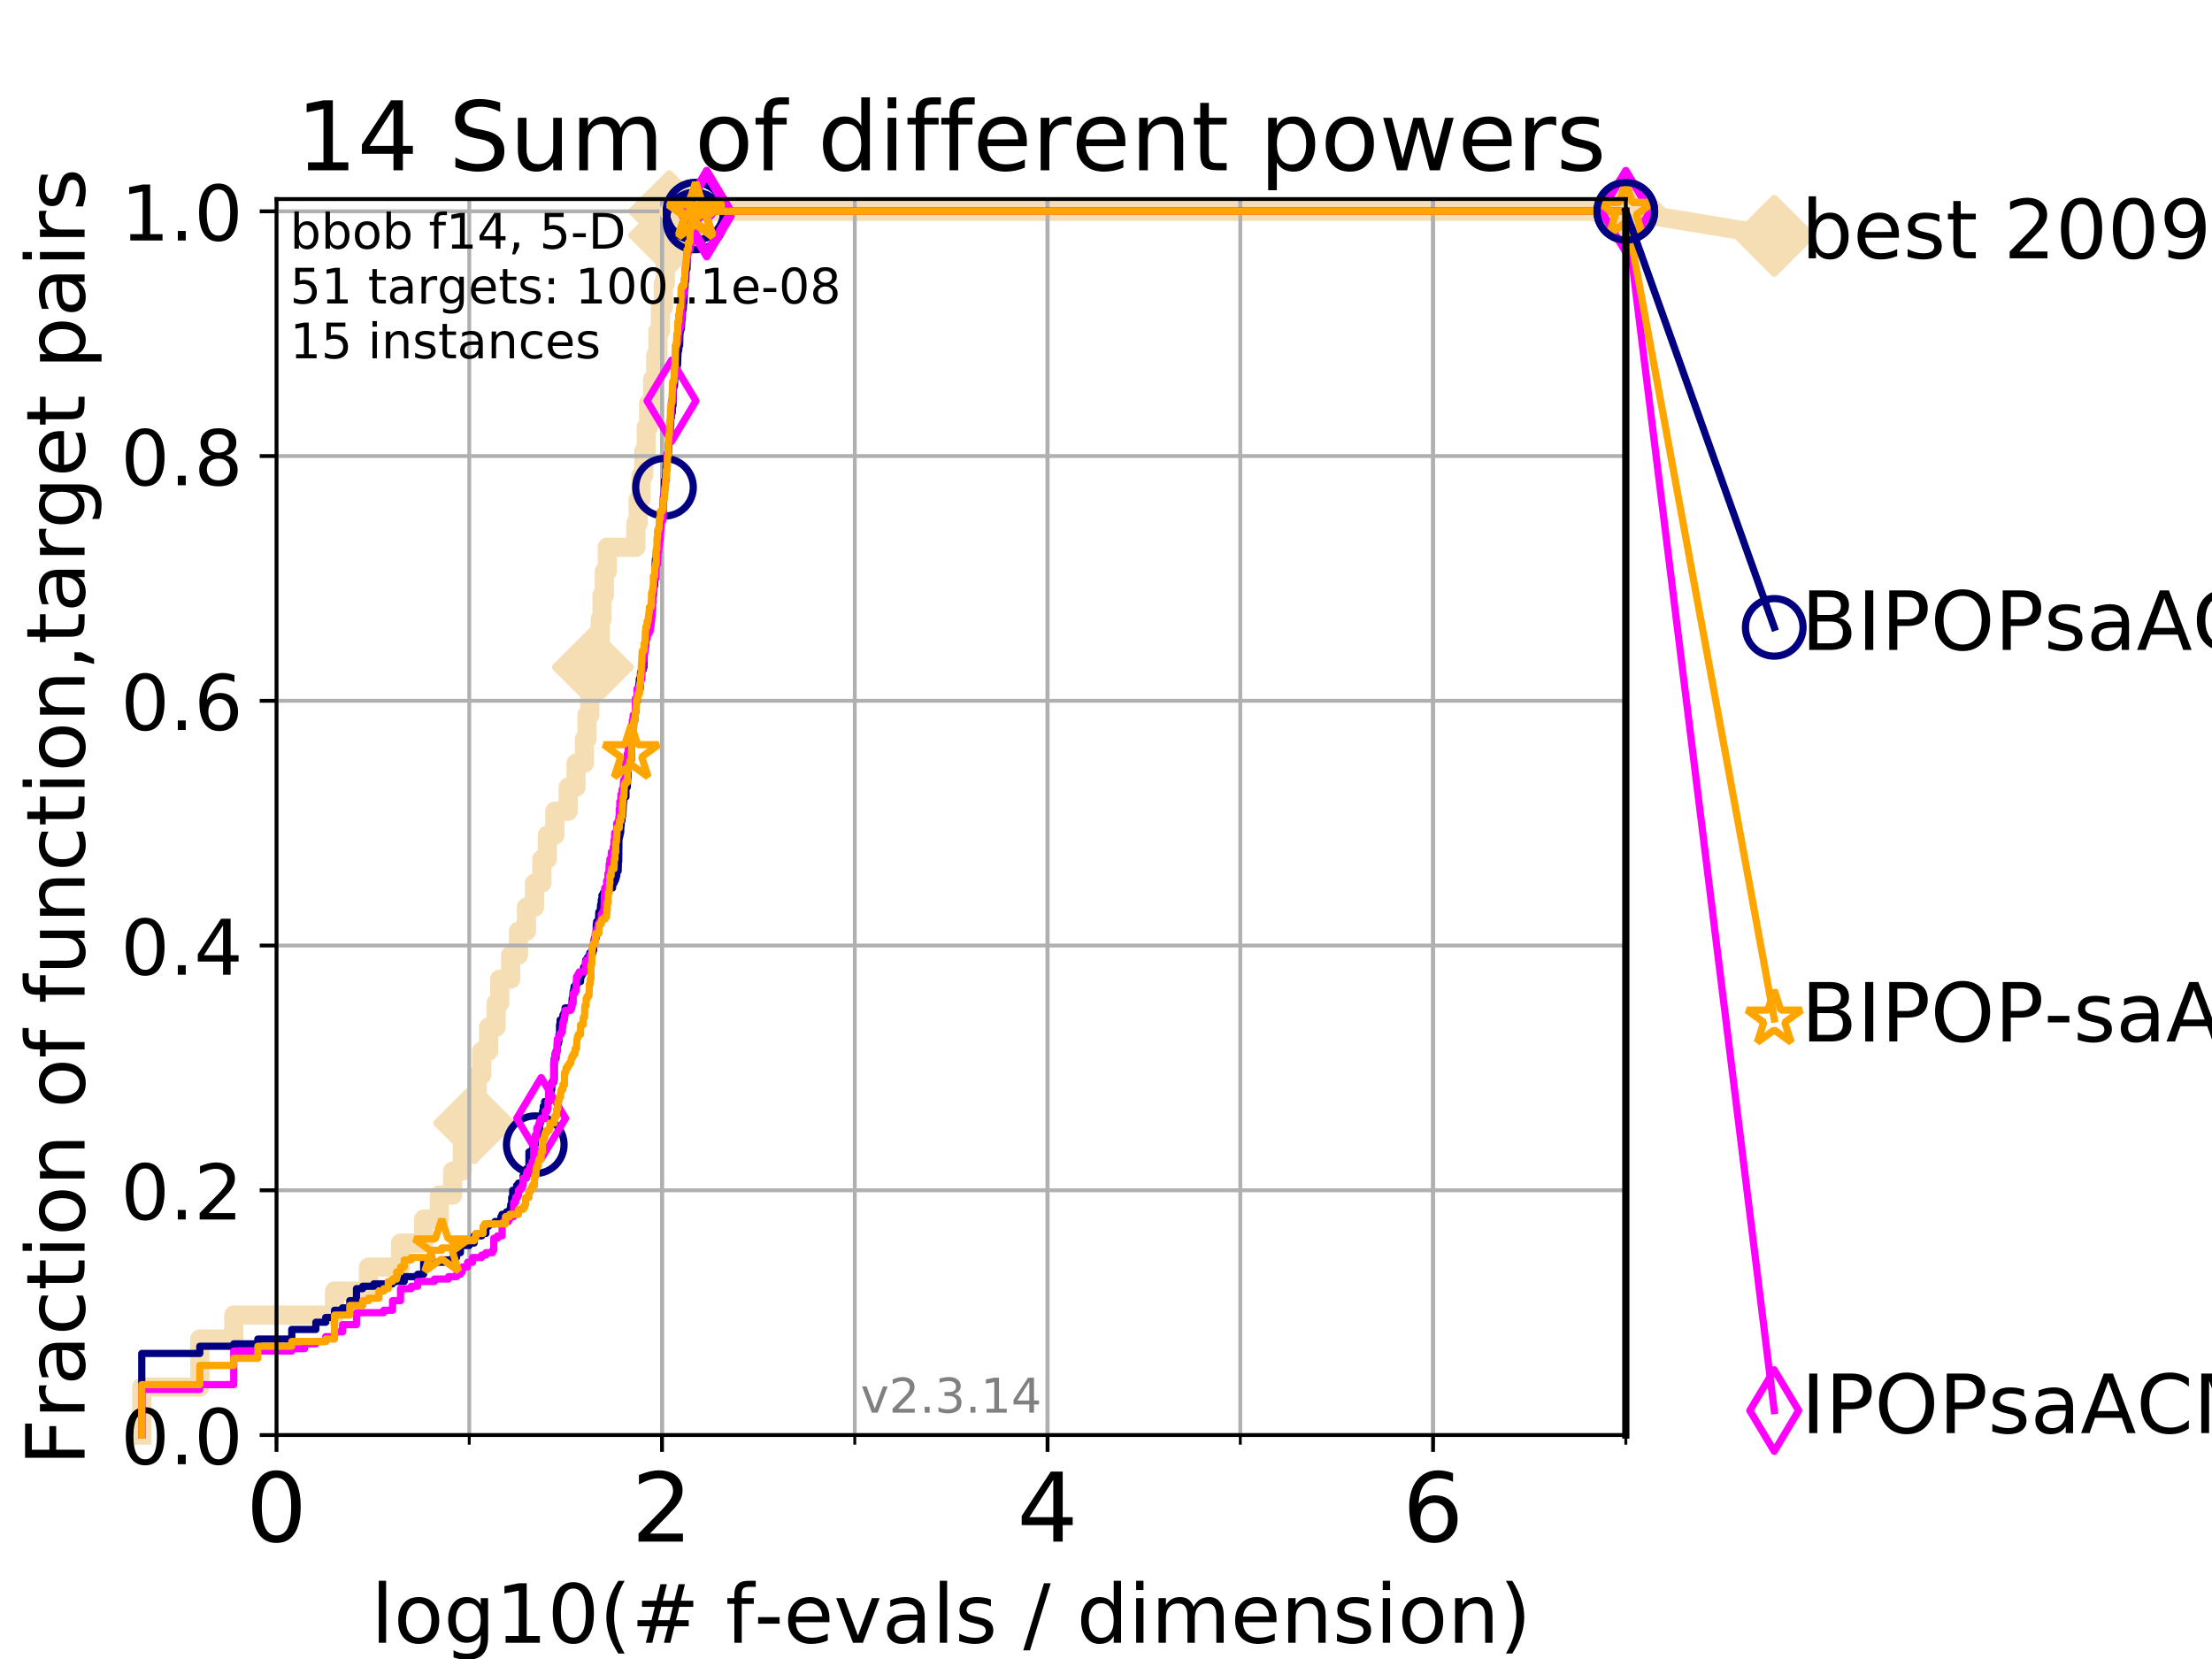 <?xml version="1.0" encoding="utf-8" standalone="no"?>
<!DOCTYPE svg PUBLIC "-//W3C//DTD SVG 1.1//EN"
  "http://www.w3.org/Graphics/SVG/1.1/DTD/svg11.dtd">
<!-- Created with matplotlib (https://matplotlib.org/) -->
<svg height="345.6pt" version="1.1" viewBox="0 0 460.8 345.6" width="460.8pt" xmlns="http://www.w3.org/2000/svg" xmlns:xlink="http://www.w3.org/1999/xlink">
 <defs>
  <style type="text/css">
*{stroke-linecap:butt;stroke-linejoin:round;}
  </style>
 </defs>
 <g id="figure_1">
  <g id="patch_1">
   <path d="M 0 345.6 
L 460.8 345.6 
L 460.8 0 
L 0 0 
z
" style="fill:#ffffff;"/>
  </g>
  <g id="axes_1">
   <g id="patch_2">
    <path d="M 57.6 298.944 
L 338.688 298.944 
L 338.688 41.472 
L 57.6 41.472 
z
" style="fill:#ffffff;"/>
   </g>
   <g id="line2d_1">
    <path d="M 29.533 298.944 
L 29.533 288.947 
L 41.621 288.947 
L 41.621 278.95 
L 48.692 278.95 
L 48.692 273.952 
L 69.688 273.952 
L 69.688 268.953 
L 76.759 268.953 
L 76.759 263.955 
L 83.438 263.955 
L 83.438 258.956 
L 88.256 258.956 
L 88.256 253.958 
L 91.535 253.958 
L 91.535 248.959 
L 94.295 248.959 
L 94.295 243.961 
L 96.301 243.961 
L 96.301 238.962 
L 97.403 238.962 
L 97.403 233.964 
L 98.772 233.964 
L 98.772 228.965 
L 99.418 228.965 
L 99.418 223.967 
L 100.344 223.967 
L 100.344 218.968 
L 101.786 218.968 
L 101.786 213.97 
L 103.372 213.97 
L 103.372 208.971 
L 104.115 208.971 
L 104.115 203.973 
L 106.383 203.973 
L 106.383 198.974 
L 108.006 198.974 
L 108.006 193.976 
L 109.668 193.976 
L 109.668 188.977 
L 111.346 188.977 
L 111.346 183.979 
L 112.877 183.979 
L 112.877 178.98 
L 114.012 178.98 
L 114.012 173.982 
L 115.586 173.982 
L 115.586 168.983 
L 118.364 168.983 
L 118.364 163.985 
L 119.997 163.985 
L 119.997 158.986 
L 121.756 158.986 
L 121.756 153.988 
L 122.277 153.988 
L 122.277 148.989 
L 122.865 148.989 
L 122.865 143.991 
L 123.514 143.991 
L 123.514 138.992 
L 124.14 138.992 
L 124.14 133.994 
L 125.038 133.994 
L 125.038 128.995 
L 125.399 128.995 
L 125.399 123.997 
L 125.892 123.997 
L 125.892 118.999 
L 126.507 118.999 
L 126.507 114 
L 132.47 114 
L 132.47 109.002 
L 132.94 109.002 
L 132.94 104.003 
L 133.533 104.003 
L 133.533 99.005 
L 134.106 99.005 
L 134.106 94.006 
L 134.619 94.006 
L 134.619 89.008 
L 135.118 89.008 
L 135.118 84.009 
L 135.957 84.009 
L 135.957 79.011 
L 136.608 79.011 
L 136.608 74.012 
L 137.053 74.012 
L 137.053 69.014 
L 137.559 69.014 
L 137.559 64.015 
L 138.188 64.015 
L 138.188 59.017 
L 138.595 59.017 
L 138.595 54.018 
L 139.123 54.018 
L 139.123 49.02 
L 139.414 49.02 
L 139.414 44.021 
L 338.688 44.021 
" style="fill:none;stroke:#f5deb3;stroke-linecap:square;stroke-width:4;"/>
   </g>
   <g id="line2d_2">
    <defs>
     <path d="M -0 7.778 
L 7.778 0 
L 0 -7.778 
L -7.778 -0 
z
" id="meb668d12f9" style="stroke:#f5deb3;stroke-linejoin:miter;stroke-width:1.5;"/>
    </defs>
    <g>
     <use style="fill:#f5deb3;stroke:#f5deb3;stroke-linejoin:miter;stroke-width:1.5;" x="98.772" xlink:href="#meb668d12f9" y="233.964"/>
     <use style="fill:#f5deb3;stroke:#f5deb3;stroke-linejoin:miter;stroke-width:1.5;" x="123.514" xlink:href="#meb668d12f9" y="138.992"/>
     <use style="fill:#f5deb3;stroke:#f5deb3;stroke-linejoin:miter;stroke-width:1.5;" x="139.414" xlink:href="#meb668d12f9" y="49.02"/>
     <use style="fill:#f5deb3;stroke:#f5deb3;stroke-linejoin:miter;stroke-width:1.5;" x="139.414" xlink:href="#meb668d12f9" y="44.021"/>
     <use style="fill:#f5deb3;stroke:#f5deb3;stroke-linejoin:miter;stroke-width:1.5;" x="139.414" xlink:href="#meb668d12f9" y="44.021"/>
     <use style="fill:#f5deb3;stroke:#f5deb3;stroke-linejoin:miter;stroke-width:1.5;" x="338.688" xlink:href="#meb668d12f9" y="44.021"/>
    </g>
   </g>
   <g id="line2d_3">
    <path style="fill:none;stroke:#f5deb3;stroke-linecap:square;stroke-width:4;"/>
    <g/>
   </g>
   <g id="line2d_4">
    <path d="M 338.688 44.021 
L 369.608 49.12 
" style="fill:none;stroke:#f5deb3;stroke-linecap:square;stroke-width:4;"/>
    <g>
     <use style="fill:#f5deb3;stroke:#f5deb3;stroke-linejoin:miter;stroke-width:1.5;" x="338.688" xlink:href="#meb668d12f9" y="44.021"/>
     <use style="fill:#f5deb3;stroke:#f5deb3;stroke-linejoin:miter;stroke-width:1.5;" x="369.608" xlink:href="#meb668d12f9" y="49.12"/>
    </g>
   </g>
   <g id="matplotlib.axis_1">
    <g id="xtick_1">
     <g id="line2d_5">
      <path clip-path="url(#p486621123c)" d="M 57.6 298.944 
L 57.6 41.472 
" style="fill:none;stroke:#b0b0b0;stroke-linecap:square;stroke-width:0.8;"/>
     </g>
     <g id="line2d_6">
      <defs>
       <path d="M 0 0 
L 0 3.5 
" id="mdf43e2ab13" style="stroke:#000000;stroke-width:0.8;"/>
      </defs>
      <g>
       <use style="stroke:#000000;stroke-width:0.8;" x="57.6" xlink:href="#mdf43e2ab13" y="298.944"/>
      </g>
     </g>
     <g id="text_1">
      <!-- 0 -->
      <defs>
       <path d="M 31.781 66.406 
Q 24.172 66.406 20.328 58.906 
Q 16.5 51.422 16.5 36.375 
Q 16.5 21.391 20.328 13.891 
Q 24.172 6.391 31.781 6.391 
Q 39.453 6.391 43.281 13.891 
Q 47.125 21.391 47.125 36.375 
Q 47.125 51.422 43.281 58.906 
Q 39.453 66.406 31.781 66.406 
z
M 31.781 74.219 
Q 44.047 74.219 50.516 64.516 
Q 56.984 54.828 56.984 36.375 
Q 56.984 17.969 50.516 8.266 
Q 44.047 -1.422 31.781 -1.422 
Q 19.531 -1.422 13.062 8.266 
Q 6.594 17.969 6.594 36.375 
Q 6.594 54.828 13.062 64.516 
Q 19.531 74.219 31.781 74.219 
z
" id="DejaVuSans-48"/>
      </defs>
      <g transform="translate(51.237 321.141)scale(0.2 -0.2)">
       <use xlink:href="#DejaVuSans-48"/>
      </g>
     </g>
    </g>
    <g id="xtick_2">
     <g id="line2d_7">
      <path clip-path="url(#p486621123c)" d="M 137.911 298.944 
L 137.911 41.472 
" style="fill:none;stroke:#b0b0b0;stroke-linecap:square;stroke-width:0.8;"/>
     </g>
     <g id="line2d_8">
      <g>
       <use style="stroke:#000000;stroke-width:0.8;" x="137.911" xlink:href="#mdf43e2ab13" y="298.944"/>
      </g>
     </g>
     <g id="text_2">
      <!-- 2 -->
      <defs>
       <path d="M 19.188 8.297 
L 53.609 8.297 
L 53.609 0 
L 7.328 0 
L 7.328 8.297 
Q 12.938 14.109 22.625 23.891 
Q 32.328 33.688 34.812 36.531 
Q 39.547 41.844 41.422 45.531 
Q 43.312 49.219 43.312 52.781 
Q 43.312 58.594 39.234 62.25 
Q 35.156 65.922 28.609 65.922 
Q 23.969 65.922 18.812 64.312 
Q 13.672 62.703 7.812 59.422 
L 7.812 69.391 
Q 13.766 71.781 18.938 73 
Q 24.125 74.219 28.422 74.219 
Q 39.75 74.219 46.484 68.547 
Q 53.219 62.891 53.219 53.422 
Q 53.219 48.922 51.531 44.891 
Q 49.859 40.875 45.406 35.406 
Q 44.188 33.984 37.641 27.219 
Q 31.109 20.453 19.188 8.297 
z
" id="DejaVuSans-50"/>
      </defs>
      <g transform="translate(131.548 321.141)scale(0.2 -0.2)">
       <use xlink:href="#DejaVuSans-50"/>
      </g>
     </g>
    </g>
    <g id="xtick_3">
     <g id="line2d_9">
      <path clip-path="url(#p486621123c)" d="M 218.222 298.944 
L 218.222 41.472 
" style="fill:none;stroke:#b0b0b0;stroke-linecap:square;stroke-width:0.8;"/>
     </g>
     <g id="line2d_10">
      <g>
       <use style="stroke:#000000;stroke-width:0.8;" x="218.222" xlink:href="#mdf43e2ab13" y="298.944"/>
      </g>
     </g>
     <g id="text_3">
      <!-- 4 -->
      <defs>
       <path d="M 37.797 64.312 
L 12.891 25.391 
L 37.797 25.391 
z
M 35.203 72.906 
L 47.609 72.906 
L 47.609 25.391 
L 58.016 25.391 
L 58.016 17.188 
L 47.609 17.188 
L 47.609 0 
L 37.797 0 
L 37.797 17.188 
L 4.891 17.188 
L 4.891 26.703 
z
" id="DejaVuSans-52"/>
      </defs>
      <g transform="translate(211.859 321.141)scale(0.2 -0.2)">
       <use xlink:href="#DejaVuSans-52"/>
      </g>
     </g>
    </g>
    <g id="xtick_4">
     <g id="line2d_11">
      <path clip-path="url(#p486621123c)" d="M 298.533 298.944 
L 298.533 41.472 
" style="fill:none;stroke:#b0b0b0;stroke-linecap:square;stroke-width:0.8;"/>
     </g>
     <g id="line2d_12">
      <g>
       <use style="stroke:#000000;stroke-width:0.8;" x="298.533" xlink:href="#mdf43e2ab13" y="298.944"/>
      </g>
     </g>
     <g id="text_4">
      <!-- 6 -->
      <defs>
       <path d="M 33.016 40.375 
Q 26.375 40.375 22.484 35.828 
Q 18.609 31.297 18.609 23.391 
Q 18.609 15.531 22.484 10.953 
Q 26.375 6.391 33.016 6.391 
Q 39.656 6.391 43.531 10.953 
Q 47.406 15.531 47.406 23.391 
Q 47.406 31.297 43.531 35.828 
Q 39.656 40.375 33.016 40.375 
z
M 52.594 71.297 
L 52.594 62.312 
Q 48.875 64.062 45.094 64.984 
Q 41.312 65.922 37.594 65.922 
Q 27.828 65.922 22.672 59.328 
Q 17.531 52.734 16.797 39.406 
Q 19.672 43.656 24.016 45.922 
Q 28.375 48.188 33.594 48.188 
Q 44.578 48.188 50.953 41.516 
Q 57.328 34.859 57.328 23.391 
Q 57.328 12.156 50.688 5.359 
Q 44.047 -1.422 33.016 -1.422 
Q 20.359 -1.422 13.672 8.266 
Q 6.984 17.969 6.984 36.375 
Q 6.984 53.656 15.188 63.938 
Q 23.391 74.219 37.203 74.219 
Q 40.922 74.219 44.703 73.484 
Q 48.484 72.75 52.594 71.297 
z
" id="DejaVuSans-54"/>
      </defs>
      <g transform="translate(292.17 321.141)scale(0.2 -0.2)">
       <use xlink:href="#DejaVuSans-54"/>
      </g>
     </g>
    </g>
    <g id="xtick_5">
     <g id="line2d_13">
      <path clip-path="url(#p486621123c)" d="M 57.6 298.944 
L 57.6 41.472 
" style="fill:none;stroke:#b0b0b0;stroke-linecap:square;stroke-width:0.8;"/>
     </g>
     <g id="line2d_14">
      <defs>
       <path d="M 0 0 
L 0 2 
" id="m63cc42d66f" style="stroke:#000000;stroke-width:0.6;"/>
      </defs>
      <g>
       <use style="stroke:#000000;stroke-width:0.6;" x="57.6" xlink:href="#m63cc42d66f" y="298.944"/>
      </g>
     </g>
    </g>
    <g id="xtick_6">
     <g id="line2d_15">
      <path clip-path="url(#p486621123c)" d="M 97.755 298.944 
L 97.755 41.472 
" style="fill:none;stroke:#b0b0b0;stroke-linecap:square;stroke-width:0.8;"/>
     </g>
     <g id="line2d_16">
      <g>
       <use style="stroke:#000000;stroke-width:0.6;" x="97.755" xlink:href="#m63cc42d66f" y="298.944"/>
      </g>
     </g>
    </g>
    <g id="xtick_7">
     <g id="line2d_17">
      <path clip-path="url(#p486621123c)" d="M 137.911 298.944 
L 137.911 41.472 
" style="fill:none;stroke:#b0b0b0;stroke-linecap:square;stroke-width:0.8;"/>
     </g>
     <g id="line2d_18">
      <g>
       <use style="stroke:#000000;stroke-width:0.6;" x="137.911" xlink:href="#m63cc42d66f" y="298.944"/>
      </g>
     </g>
    </g>
    <g id="xtick_8">
     <g id="line2d_19">
      <path clip-path="url(#p486621123c)" d="M 178.066 298.944 
L 178.066 41.472 
" style="fill:none;stroke:#b0b0b0;stroke-linecap:square;stroke-width:0.8;"/>
     </g>
     <g id="line2d_20">
      <g>
       <use style="stroke:#000000;stroke-width:0.6;" x="178.066" xlink:href="#m63cc42d66f" y="298.944"/>
      </g>
     </g>
    </g>
    <g id="xtick_9">
     <g id="line2d_21">
      <path clip-path="url(#p486621123c)" d="M 218.222 298.944 
L 218.222 41.472 
" style="fill:none;stroke:#b0b0b0;stroke-linecap:square;stroke-width:0.8;"/>
     </g>
     <g id="line2d_22">
      <g>
       <use style="stroke:#000000;stroke-width:0.6;" x="218.222" xlink:href="#m63cc42d66f" y="298.944"/>
      </g>
     </g>
    </g>
    <g id="xtick_10">
     <g id="line2d_23">
      <path clip-path="url(#p486621123c)" d="M 258.377 298.944 
L 258.377 41.472 
" style="fill:none;stroke:#b0b0b0;stroke-linecap:square;stroke-width:0.8;"/>
     </g>
     <g id="line2d_24">
      <g>
       <use style="stroke:#000000;stroke-width:0.6;" x="258.377" xlink:href="#m63cc42d66f" y="298.944"/>
      </g>
     </g>
    </g>
    <g id="xtick_11">
     <g id="line2d_25">
      <path clip-path="url(#p486621123c)" d="M 298.533 298.944 
L 298.533 41.472 
" style="fill:none;stroke:#b0b0b0;stroke-linecap:square;stroke-width:0.8;"/>
     </g>
     <g id="line2d_26">
      <g>
       <use style="stroke:#000000;stroke-width:0.6;" x="298.533" xlink:href="#m63cc42d66f" y="298.944"/>
      </g>
     </g>
    </g>
    <g id="xtick_12">
     <g id="line2d_27">
      <path clip-path="url(#p486621123c)" d="M 338.688 298.944 
L 338.688 41.472 
" style="fill:none;stroke:#b0b0b0;stroke-linecap:square;stroke-width:0.8;"/>
     </g>
     <g id="line2d_28">
      <g>
       <use style="stroke:#000000;stroke-width:0.6;" x="338.688" xlink:href="#m63cc42d66f" y="298.944"/>
      </g>
     </g>
    </g>
    <g id="text_5">
     <!-- log10(# f-evals / dimension) -->
     <defs>
      <path d="M 9.422 75.984 
L 18.406 75.984 
L 18.406 0 
L 9.422 0 
z
" id="DejaVuSans-108"/>
      <path d="M 30.609 48.391 
Q 23.391 48.391 19.188 42.75 
Q 14.984 37.109 14.984 27.297 
Q 14.984 17.484 19.156 11.844 
Q 23.344 6.203 30.609 6.203 
Q 37.797 6.203 41.984 11.859 
Q 46.188 17.531 46.188 27.297 
Q 46.188 37.016 41.984 42.703 
Q 37.797 48.391 30.609 48.391 
z
M 30.609 56 
Q 42.328 56 49.016 48.375 
Q 55.719 40.766 55.719 27.297 
Q 55.719 13.875 49.016 6.219 
Q 42.328 -1.422 30.609 -1.422 
Q 18.844 -1.422 12.172 6.219 
Q 5.516 13.875 5.516 27.297 
Q 5.516 40.766 12.172 48.375 
Q 18.844 56 30.609 56 
z
" id="DejaVuSans-111"/>
      <path d="M 45.406 27.984 
Q 45.406 37.75 41.375 43.109 
Q 37.359 48.484 30.078 48.484 
Q 22.859 48.484 18.828 43.109 
Q 14.797 37.75 14.797 27.984 
Q 14.797 18.266 18.828 12.891 
Q 22.859 7.516 30.078 7.516 
Q 37.359 7.516 41.375 12.891 
Q 45.406 18.266 45.406 27.984 
z
M 54.391 6.781 
Q 54.391 -7.172 48.188 -13.984 
Q 42 -20.797 29.203 -20.797 
Q 24.469 -20.797 20.266 -20.094 
Q 16.062 -19.391 12.109 -17.922 
L 12.109 -9.188 
Q 16.062 -11.328 19.922 -12.344 
Q 23.781 -13.375 27.781 -13.375 
Q 36.625 -13.375 41.016 -8.766 
Q 45.406 -4.156 45.406 5.172 
L 45.406 9.625 
Q 42.625 4.781 38.281 2.391 
Q 33.938 0 27.875 0 
Q 17.828 0 11.672 7.656 
Q 5.516 15.328 5.516 27.984 
Q 5.516 40.672 11.672 48.328 
Q 17.828 56 27.875 56 
Q 33.938 56 38.281 53.609 
Q 42.625 51.219 45.406 46.391 
L 45.406 54.688 
L 54.391 54.688 
z
" id="DejaVuSans-103"/>
      <path d="M 12.406 8.297 
L 28.516 8.297 
L 28.516 63.922 
L 10.984 60.406 
L 10.984 69.391 
L 28.422 72.906 
L 38.281 72.906 
L 38.281 8.297 
L 54.391 8.297 
L 54.391 0 
L 12.406 0 
z
" id="DejaVuSans-49"/>
      <path d="M 31 75.875 
Q 24.469 64.656 21.281 53.656 
Q 18.109 42.672 18.109 31.391 
Q 18.109 20.125 21.312 9.062 
Q 24.516 -2 31 -13.188 
L 23.188 -13.188 
Q 15.875 -1.703 12.234 9.375 
Q 8.594 20.453 8.594 31.391 
Q 8.594 42.281 12.203 53.312 
Q 15.828 64.359 23.188 75.875 
z
" id="DejaVuSans-40"/>
      <path d="M 51.125 44 
L 36.922 44 
L 32.812 27.688 
L 47.125 27.688 
z
M 43.797 71.781 
L 38.719 51.516 
L 52.984 51.516 
L 58.109 71.781 
L 65.922 71.781 
L 60.891 51.516 
L 76.125 51.516 
L 76.125 44 
L 58.984 44 
L 54.984 27.688 
L 70.516 27.688 
L 70.516 20.219 
L 53.078 20.219 
L 48 0 
L 40.188 0 
L 45.219 20.219 
L 30.906 20.219 
L 25.875 0 
L 18.016 0 
L 23.094 20.219 
L 7.719 20.219 
L 7.719 27.688 
L 24.906 27.688 
L 29 44 
L 13.281 44 
L 13.281 51.516 
L 30.906 51.516 
L 35.891 71.781 
z
" id="DejaVuSans-35"/>
      <path id="DejaVuSans-32"/>
      <path d="M 37.109 75.984 
L 37.109 68.5 
L 28.516 68.5 
Q 23.688 68.5 21.797 66.547 
Q 19.922 64.594 19.922 59.516 
L 19.922 54.688 
L 34.719 54.688 
L 34.719 47.703 
L 19.922 47.703 
L 19.922 0 
L 10.891 0 
L 10.891 47.703 
L 2.297 47.703 
L 2.297 54.688 
L 10.891 54.688 
L 10.891 58.5 
Q 10.891 67.625 15.141 71.797 
Q 19.391 75.984 28.609 75.984 
z
" id="DejaVuSans-102"/>
      <path d="M 4.891 31.391 
L 31.203 31.391 
L 31.203 23.391 
L 4.891 23.391 
z
" id="DejaVuSans-45"/>
      <path d="M 56.203 29.594 
L 56.203 25.203 
L 14.891 25.203 
Q 15.484 15.922 20.484 11.062 
Q 25.484 6.203 34.422 6.203 
Q 39.594 6.203 44.453 7.469 
Q 49.312 8.734 54.109 11.281 
L 54.109 2.781 
Q 49.266 0.734 44.188 -0.344 
Q 39.109 -1.422 33.891 -1.422 
Q 20.797 -1.422 13.156 6.188 
Q 5.516 13.812 5.516 26.812 
Q 5.516 40.234 12.766 48.109 
Q 20.016 56 32.328 56 
Q 43.359 56 49.781 48.891 
Q 56.203 41.797 56.203 29.594 
z
M 47.219 32.234 
Q 47.125 39.594 43.094 43.984 
Q 39.062 48.391 32.422 48.391 
Q 24.906 48.391 20.391 44.141 
Q 15.875 39.891 15.188 32.172 
z
" id="DejaVuSans-101"/>
      <path d="M 2.984 54.688 
L 12.5 54.688 
L 29.594 8.797 
L 46.688 54.688 
L 56.203 54.688 
L 35.688 0 
L 23.484 0 
z
" id="DejaVuSans-118"/>
      <path d="M 34.281 27.484 
Q 23.391 27.484 19.188 25 
Q 14.984 22.516 14.984 16.5 
Q 14.984 11.719 18.141 8.906 
Q 21.297 6.109 26.703 6.109 
Q 34.188 6.109 38.703 11.406 
Q 43.219 16.703 43.219 25.484 
L 43.219 27.484 
z
M 52.203 31.203 
L 52.203 0 
L 43.219 0 
L 43.219 8.297 
Q 40.141 3.328 35.547 0.953 
Q 30.953 -1.422 24.312 -1.422 
Q 15.922 -1.422 10.953 3.297 
Q 6 8.016 6 15.922 
Q 6 25.141 12.172 29.828 
Q 18.359 34.516 30.609 34.516 
L 43.219 34.516 
L 43.219 35.406 
Q 43.219 41.609 39.141 45 
Q 35.062 48.391 27.688 48.391 
Q 23 48.391 18.547 47.266 
Q 14.109 46.141 10.016 43.891 
L 10.016 52.203 
Q 14.938 54.109 19.578 55.047 
Q 24.219 56 28.609 56 
Q 40.484 56 46.344 49.844 
Q 52.203 43.703 52.203 31.203 
z
" id="DejaVuSans-97"/>
      <path d="M 44.281 53.078 
L 44.281 44.578 
Q 40.484 46.531 36.375 47.5 
Q 32.281 48.484 27.875 48.484 
Q 21.188 48.484 17.844 46.438 
Q 14.5 44.391 14.5 40.281 
Q 14.5 37.156 16.891 35.375 
Q 19.281 33.594 26.516 31.984 
L 29.594 31.297 
Q 39.156 29.25 43.188 25.516 
Q 47.219 21.781 47.219 15.094 
Q 47.219 7.469 41.188 3.016 
Q 35.156 -1.422 24.609 -1.422 
Q 20.219 -1.422 15.453 -0.562 
Q 10.688 0.297 5.422 2 
L 5.422 11.281 
Q 10.406 8.688 15.234 7.391 
Q 20.062 6.109 24.812 6.109 
Q 31.156 6.109 34.562 8.281 
Q 37.984 10.453 37.984 14.406 
Q 37.984 18.062 35.516 20.016 
Q 33.062 21.969 24.703 23.781 
L 21.578 24.516 
Q 13.234 26.266 9.516 29.906 
Q 5.812 33.547 5.812 39.891 
Q 5.812 47.609 11.281 51.797 
Q 16.75 56 26.812 56 
Q 31.781 56 36.172 55.266 
Q 40.578 54.547 44.281 53.078 
z
" id="DejaVuSans-115"/>
      <path d="M 25.391 72.906 
L 33.688 72.906 
L 8.297 -9.281 
L 0 -9.281 
z
" id="DejaVuSans-47"/>
      <path d="M 45.406 46.391 
L 45.406 75.984 
L 54.391 75.984 
L 54.391 0 
L 45.406 0 
L 45.406 8.203 
Q 42.578 3.328 38.25 0.953 
Q 33.938 -1.422 27.875 -1.422 
Q 17.969 -1.422 11.734 6.484 
Q 5.516 14.406 5.516 27.297 
Q 5.516 40.188 11.734 48.094 
Q 17.969 56 27.875 56 
Q 33.938 56 38.25 53.625 
Q 42.578 51.266 45.406 46.391 
z
M 14.797 27.297 
Q 14.797 17.391 18.875 11.75 
Q 22.953 6.109 30.078 6.109 
Q 37.203 6.109 41.297 11.75 
Q 45.406 17.391 45.406 27.297 
Q 45.406 37.203 41.297 42.844 
Q 37.203 48.484 30.078 48.484 
Q 22.953 48.484 18.875 42.844 
Q 14.797 37.203 14.797 27.297 
z
" id="DejaVuSans-100"/>
      <path d="M 9.422 54.688 
L 18.406 54.688 
L 18.406 0 
L 9.422 0 
z
M 9.422 75.984 
L 18.406 75.984 
L 18.406 64.594 
L 9.422 64.594 
z
" id="DejaVuSans-105"/>
      <path d="M 52 44.188 
Q 55.375 50.25 60.062 53.125 
Q 64.75 56 71.094 56 
Q 79.641 56 84.281 50.016 
Q 88.922 44.047 88.922 33.016 
L 88.922 0 
L 79.891 0 
L 79.891 32.719 
Q 79.891 40.578 77.094 44.375 
Q 74.312 48.188 68.609 48.188 
Q 61.625 48.188 57.562 43.547 
Q 53.516 38.922 53.516 30.906 
L 53.516 0 
L 44.484 0 
L 44.484 32.719 
Q 44.484 40.625 41.703 44.406 
Q 38.922 48.188 33.109 48.188 
Q 26.219 48.188 22.156 43.531 
Q 18.109 38.875 18.109 30.906 
L 18.109 0 
L 9.078 0 
L 9.078 54.688 
L 18.109 54.688 
L 18.109 46.188 
Q 21.188 51.219 25.484 53.609 
Q 29.781 56 35.688 56 
Q 41.656 56 45.828 52.969 
Q 50 49.953 52 44.188 
z
" id="DejaVuSans-109"/>
      <path d="M 54.891 33.016 
L 54.891 0 
L 45.906 0 
L 45.906 32.719 
Q 45.906 40.484 42.875 44.328 
Q 39.844 48.188 33.797 48.188 
Q 26.516 48.188 22.312 43.547 
Q 18.109 38.922 18.109 30.906 
L 18.109 0 
L 9.078 0 
L 9.078 54.688 
L 18.109 54.688 
L 18.109 46.188 
Q 21.344 51.125 25.703 53.562 
Q 30.078 56 35.797 56 
Q 45.219 56 50.047 50.172 
Q 54.891 44.344 54.891 33.016 
z
" id="DejaVuSans-110"/>
      <path d="M 8.016 75.875 
L 15.828 75.875 
Q 23.141 64.359 26.781 53.312 
Q 30.422 42.281 30.422 31.391 
Q 30.422 20.453 26.781 9.375 
Q 23.141 -1.703 15.828 -13.188 
L 8.016 -13.188 
Q 14.5 -2 17.703 9.062 
Q 20.906 20.125 20.906 31.391 
Q 20.906 42.672 17.703 53.656 
Q 14.5 64.656 8.016 75.875 
z
" id="DejaVuSans-41"/>
     </defs>
     <g transform="translate(77.303 342.218)scale(0.17 -0.17)">
      <use xlink:href="#DejaVuSans-108"/>
      <use x="27.783" xlink:href="#DejaVuSans-111"/>
      <use x="88.965" xlink:href="#DejaVuSans-103"/>
      <use x="152.441" xlink:href="#DejaVuSans-49"/>
      <use x="216.064" xlink:href="#DejaVuSans-48"/>
      <use x="279.688" xlink:href="#DejaVuSans-40"/>
      <use x="318.701" xlink:href="#DejaVuSans-35"/>
      <use x="402.49" xlink:href="#DejaVuSans-32"/>
      <use x="434.277" xlink:href="#DejaVuSans-102"/>
      <use x="469.404" xlink:href="#DejaVuSans-45"/>
      <use x="505.488" xlink:href="#DejaVuSans-101"/>
      <use x="567.012" xlink:href="#DejaVuSans-118"/>
      <use x="626.191" xlink:href="#DejaVuSans-97"/>
      <use x="687.471" xlink:href="#DejaVuSans-108"/>
      <use x="715.254" xlink:href="#DejaVuSans-115"/>
      <use x="767.354" xlink:href="#DejaVuSans-32"/>
      <use x="799.141" xlink:href="#DejaVuSans-47"/>
      <use x="832.832" xlink:href="#DejaVuSans-32"/>
      <use x="864.619" xlink:href="#DejaVuSans-100"/>
      <use x="928.096" xlink:href="#DejaVuSans-105"/>
      <use x="955.879" xlink:href="#DejaVuSans-109"/>
      <use x="1053.291" xlink:href="#DejaVuSans-101"/>
      <use x="1114.814" xlink:href="#DejaVuSans-110"/>
      <use x="1178.193" xlink:href="#DejaVuSans-115"/>
      <use x="1230.293" xlink:href="#DejaVuSans-105"/>
      <use x="1258.076" xlink:href="#DejaVuSans-111"/>
      <use x="1319.258" xlink:href="#DejaVuSans-110"/>
      <use x="1382.637" xlink:href="#DejaVuSans-41"/>
     </g>
    </g>
   </g>
   <g id="matplotlib.axis_2">
    <g id="ytick_1">
     <g id="line2d_29">
      <path clip-path="url(#p486621123c)" d="M 57.6 298.944 
L 338.688 298.944 
" style="fill:none;stroke:#b0b0b0;stroke-linecap:square;stroke-width:0.8;"/>
     </g>
     <g id="line2d_30">
      <defs>
       <path d="M 0 0 
L -3.5 0 
" id="m0cdcc188c9" style="stroke:#000000;stroke-width:0.8;"/>
      </defs>
      <g>
       <use style="stroke:#000000;stroke-width:0.8;" x="57.6" xlink:href="#m0cdcc188c9" y="298.944"/>
      </g>
     </g>
     <g id="text_6">
      <!-- 0.0 -->
      <defs>
       <path d="M 10.688 12.406 
L 21 12.406 
L 21 0 
L 10.688 0 
z
" id="DejaVuSans-46"/>
      </defs>
      <g transform="translate(25.155 305.023)scale(0.16 -0.16)">
       <use xlink:href="#DejaVuSans-48"/>
       <use x="63.623" xlink:href="#DejaVuSans-46"/>
       <use x="95.41" xlink:href="#DejaVuSans-48"/>
      </g>
     </g>
    </g>
    <g id="ytick_2">
     <g id="line2d_31">
      <path clip-path="url(#p486621123c)" d="M 57.6 247.959 
L 338.688 247.959 
" style="fill:none;stroke:#b0b0b0;stroke-linecap:square;stroke-width:0.8;"/>
     </g>
     <g id="line2d_32">
      <g>
       <use style="stroke:#000000;stroke-width:0.8;" x="57.6" xlink:href="#m0cdcc188c9" y="247.959"/>
      </g>
     </g>
     <g id="text_7">
      <!-- 0.2 -->
      <g transform="translate(25.155 254.038)scale(0.16 -0.16)">
       <use xlink:href="#DejaVuSans-48"/>
       <use x="63.623" xlink:href="#DejaVuSans-46"/>
       <use x="95.41" xlink:href="#DejaVuSans-50"/>
      </g>
     </g>
    </g>
    <g id="ytick_3">
     <g id="line2d_33">
      <path clip-path="url(#p486621123c)" d="M 57.6 196.975 
L 338.688 196.975 
" style="fill:none;stroke:#b0b0b0;stroke-linecap:square;stroke-width:0.8;"/>
     </g>
     <g id="line2d_34">
      <g>
       <use style="stroke:#000000;stroke-width:0.8;" x="57.6" xlink:href="#m0cdcc188c9" y="196.975"/>
      </g>
     </g>
     <g id="text_8">
      <!-- 0.4 -->
      <g transform="translate(25.155 203.054)scale(0.16 -0.16)">
       <use xlink:href="#DejaVuSans-48"/>
       <use x="63.623" xlink:href="#DejaVuSans-46"/>
       <use x="95.41" xlink:href="#DejaVuSans-52"/>
      </g>
     </g>
    </g>
    <g id="ytick_4">
     <g id="line2d_35">
      <path clip-path="url(#p486621123c)" d="M 57.6 145.99 
L 338.688 145.99 
" style="fill:none;stroke:#b0b0b0;stroke-linecap:square;stroke-width:0.8;"/>
     </g>
     <g id="line2d_36">
      <g>
       <use style="stroke:#000000;stroke-width:0.8;" x="57.6" xlink:href="#m0cdcc188c9" y="145.99"/>
      </g>
     </g>
     <g id="text_9">
      <!-- 0.6 -->
      <g transform="translate(25.155 152.069)scale(0.16 -0.16)">
       <use xlink:href="#DejaVuSans-48"/>
       <use x="63.623" xlink:href="#DejaVuSans-46"/>
       <use x="95.41" xlink:href="#DejaVuSans-54"/>
      </g>
     </g>
    </g>
    <g id="ytick_5">
     <g id="line2d_37">
      <path clip-path="url(#p486621123c)" d="M 57.6 95.006 
L 338.688 95.006 
" style="fill:none;stroke:#b0b0b0;stroke-linecap:square;stroke-width:0.8;"/>
     </g>
     <g id="line2d_38">
      <g>
       <use style="stroke:#000000;stroke-width:0.8;" x="57.6" xlink:href="#m0cdcc188c9" y="95.006"/>
      </g>
     </g>
     <g id="text_10">
      <!-- 0.8 -->
      <defs>
       <path d="M 31.781 34.625 
Q 24.75 34.625 20.719 30.859 
Q 16.703 27.094 16.703 20.516 
Q 16.703 13.922 20.719 10.156 
Q 24.75 6.391 31.781 6.391 
Q 38.812 6.391 42.859 10.172 
Q 46.922 13.969 46.922 20.516 
Q 46.922 27.094 42.891 30.859 
Q 38.875 34.625 31.781 34.625 
z
M 21.922 38.812 
Q 15.578 40.375 12.031 44.719 
Q 8.5 49.078 8.5 55.328 
Q 8.5 64.062 14.719 69.141 
Q 20.953 74.219 31.781 74.219 
Q 42.672 74.219 48.875 69.141 
Q 55.078 64.062 55.078 55.328 
Q 55.078 49.078 51.531 44.719 
Q 48 40.375 41.703 38.812 
Q 48.828 37.156 52.797 32.312 
Q 56.781 27.484 56.781 20.516 
Q 56.781 9.906 50.312 4.234 
Q 43.844 -1.422 31.781 -1.422 
Q 19.734 -1.422 13.25 4.234 
Q 6.781 9.906 6.781 20.516 
Q 6.781 27.484 10.781 32.312 
Q 14.797 37.156 21.922 38.812 
z
M 18.312 54.391 
Q 18.312 48.734 21.844 45.562 
Q 25.391 42.391 31.781 42.391 
Q 38.141 42.391 41.719 45.562 
Q 45.312 48.734 45.312 54.391 
Q 45.312 60.062 41.719 63.234 
Q 38.141 66.406 31.781 66.406 
Q 25.391 66.406 21.844 63.234 
Q 18.312 60.062 18.312 54.391 
z
" id="DejaVuSans-56"/>
      </defs>
      <g transform="translate(25.155 101.085)scale(0.16 -0.16)">
       <use xlink:href="#DejaVuSans-48"/>
       <use x="63.623" xlink:href="#DejaVuSans-46"/>
       <use x="95.41" xlink:href="#DejaVuSans-56"/>
      </g>
     </g>
    </g>
    <g id="ytick_6">
     <g id="line2d_39">
      <path clip-path="url(#p486621123c)" d="M 57.6 44.021 
L 338.688 44.021 
" style="fill:none;stroke:#b0b0b0;stroke-linecap:square;stroke-width:0.8;"/>
     </g>
     <g id="line2d_40">
      <g>
       <use style="stroke:#000000;stroke-width:0.8;" x="57.6" xlink:href="#m0cdcc188c9" y="44.021"/>
      </g>
     </g>
     <g id="text_11">
      <!-- 1.0 -->
      <g transform="translate(25.155 50.1)scale(0.16 -0.16)">
       <use xlink:href="#DejaVuSans-49"/>
       <use x="63.623" xlink:href="#DejaVuSans-46"/>
       <use x="95.41" xlink:href="#DejaVuSans-48"/>
      </g>
     </g>
    </g>
    <g id="text_12">
     <!-- Fraction of function,target pairs -->
     <defs>
      <path d="M 9.812 72.906 
L 51.703 72.906 
L 51.703 64.594 
L 19.672 64.594 
L 19.672 43.109 
L 48.578 43.109 
L 48.578 34.812 
L 19.672 34.812 
L 19.672 0 
L 9.812 0 
z
" id="DejaVuSans-70"/>
      <path d="M 41.109 46.297 
Q 39.594 47.172 37.812 47.578 
Q 36.031 48 33.891 48 
Q 26.266 48 22.188 43.047 
Q 18.109 38.094 18.109 28.812 
L 18.109 0 
L 9.078 0 
L 9.078 54.688 
L 18.109 54.688 
L 18.109 46.188 
Q 20.953 51.172 25.484 53.578 
Q 30.031 56 36.531 56 
Q 37.453 56 38.578 55.875 
Q 39.703 55.766 41.062 55.516 
z
" id="DejaVuSans-114"/>
      <path d="M 48.781 52.594 
L 48.781 44.188 
Q 44.969 46.297 41.141 47.344 
Q 37.312 48.391 33.406 48.391 
Q 24.656 48.391 19.812 42.844 
Q 14.984 37.312 14.984 27.297 
Q 14.984 17.281 19.812 11.734 
Q 24.656 6.203 33.406 6.203 
Q 37.312 6.203 41.141 7.25 
Q 44.969 8.297 48.781 10.406 
L 48.781 2.094 
Q 45.016 0.344 40.984 -0.531 
Q 36.969 -1.422 32.422 -1.422 
Q 20.062 -1.422 12.781 6.344 
Q 5.516 14.109 5.516 27.297 
Q 5.516 40.672 12.859 48.328 
Q 20.219 56 33.016 56 
Q 37.156 56 41.109 55.141 
Q 45.062 54.297 48.781 52.594 
z
" id="DejaVuSans-99"/>
      <path d="M 18.312 70.219 
L 18.312 54.688 
L 36.812 54.688 
L 36.812 47.703 
L 18.312 47.703 
L 18.312 18.016 
Q 18.312 11.328 20.141 9.422 
Q 21.969 7.516 27.594 7.516 
L 36.812 7.516 
L 36.812 0 
L 27.594 0 
Q 17.188 0 13.234 3.875 
Q 9.281 7.766 9.281 18.016 
L 9.281 47.703 
L 2.688 47.703 
L 2.688 54.688 
L 9.281 54.688 
L 9.281 70.219 
z
" id="DejaVuSans-116"/>
      <path d="M 8.5 21.578 
L 8.5 54.688 
L 17.484 54.688 
L 17.484 21.922 
Q 17.484 14.156 20.5 10.266 
Q 23.531 6.391 29.594 6.391 
Q 36.859 6.391 41.078 11.031 
Q 45.312 15.672 45.312 23.688 
L 45.312 54.688 
L 54.297 54.688 
L 54.297 0 
L 45.312 0 
L 45.312 8.406 
Q 42.047 3.422 37.719 1 
Q 33.406 -1.422 27.688 -1.422 
Q 18.266 -1.422 13.375 4.438 
Q 8.5 10.297 8.5 21.578 
z
M 31.109 56 
z
" id="DejaVuSans-117"/>
      <path d="M 11.719 12.406 
L 22.016 12.406 
L 22.016 4 
L 14.016 -11.625 
L 7.719 -11.625 
L 11.719 4 
z
" id="DejaVuSans-44"/>
      <path d="M 18.109 8.203 
L 18.109 -20.797 
L 9.078 -20.797 
L 9.078 54.688 
L 18.109 54.688 
L 18.109 46.391 
Q 20.953 51.266 25.266 53.625 
Q 29.594 56 35.594 56 
Q 45.562 56 51.781 48.094 
Q 58.016 40.188 58.016 27.297 
Q 58.016 14.406 51.781 6.484 
Q 45.562 -1.422 35.594 -1.422 
Q 29.594 -1.422 25.266 0.953 
Q 20.953 3.328 18.109 8.203 
z
M 48.688 27.297 
Q 48.688 37.203 44.609 42.844 
Q 40.531 48.484 33.406 48.484 
Q 26.266 48.484 22.188 42.844 
Q 18.109 37.203 18.109 27.297 
Q 18.109 17.391 22.188 11.75 
Q 26.266 6.109 33.406 6.109 
Q 40.531 6.109 44.609 11.75 
Q 48.688 17.391 48.688 27.297 
z
" id="DejaVuSans-112"/>
     </defs>
     <g transform="translate(17.62 305.347)rotate(-90)scale(0.17 -0.17)">
      <use xlink:href="#DejaVuSans-70"/>
      <use x="57.41" xlink:href="#DejaVuSans-114"/>
      <use x="98.523" xlink:href="#DejaVuSans-97"/>
      <use x="159.803" xlink:href="#DejaVuSans-99"/>
      <use x="214.783" xlink:href="#DejaVuSans-116"/>
      <use x="253.992" xlink:href="#DejaVuSans-105"/>
      <use x="281.775" xlink:href="#DejaVuSans-111"/>
      <use x="342.957" xlink:href="#DejaVuSans-110"/>
      <use x="406.336" xlink:href="#DejaVuSans-32"/>
      <use x="438.123" xlink:href="#DejaVuSans-111"/>
      <use x="499.305" xlink:href="#DejaVuSans-102"/>
      <use x="534.51" xlink:href="#DejaVuSans-32"/>
      <use x="566.297" xlink:href="#DejaVuSans-102"/>
      <use x="601.502" xlink:href="#DejaVuSans-117"/>
      <use x="664.881" xlink:href="#DejaVuSans-110"/>
      <use x="728.26" xlink:href="#DejaVuSans-99"/>
      <use x="783.24" xlink:href="#DejaVuSans-116"/>
      <use x="822.449" xlink:href="#DejaVuSans-105"/>
      <use x="850.232" xlink:href="#DejaVuSans-111"/>
      <use x="911.414" xlink:href="#DejaVuSans-110"/>
      <use x="974.793" xlink:href="#DejaVuSans-44"/>
      <use x="1006.58" xlink:href="#DejaVuSans-116"/>
      <use x="1045.789" xlink:href="#DejaVuSans-97"/>
      <use x="1107.068" xlink:href="#DejaVuSans-114"/>
      <use x="1148.166" xlink:href="#DejaVuSans-103"/>
      <use x="1211.643" xlink:href="#DejaVuSans-101"/>
      <use x="1273.166" xlink:href="#DejaVuSans-116"/>
      <use x="1312.375" xlink:href="#DejaVuSans-32"/>
      <use x="1344.162" xlink:href="#DejaVuSans-112"/>
      <use x="1407.639" xlink:href="#DejaVuSans-97"/>
      <use x="1468.918" xlink:href="#DejaVuSans-105"/>
      <use x="1496.701" xlink:href="#DejaVuSans-114"/>
      <use x="1537.814" xlink:href="#DejaVuSans-115"/>
     </g>
    </g>
   </g>
   <g id="line2d_41">
    <defs>
     <path d="M 0 1.5 
C 0.398 1.5 0.779 1.342 1.061 1.061 
C 1.342 0.779 1.5 0.398 1.5 0 
C 1.5 -0.398 1.342 -0.779 1.061 -1.061 
C 0.779 -1.342 0.398 -1.5 0 -1.5 
C -0.398 -1.5 -0.779 -1.342 -1.061 -1.061 
C -1.342 -0.779 -1.5 -0.398 -1.5 0 
C -1.5 0.398 -1.342 0.779 -1.061 1.061 
C -0.779 1.342 -0.398 1.5 0 1.5 
z
" id="m38407d0398" style="stroke:#f5deb3;"/>
    </defs>
    <g>
     <use style="fill:#f5deb3;stroke:#f5deb3;" x="139.414" xlink:href="#m38407d0398" y="44.021"/>
     <use style="fill:#f5deb3;stroke:#f5deb3;" x="139.414" xlink:href="#m38407d0398" y="44.021"/>
    </g>
   </g>
   <g id="line2d_42">
    <defs>
     <path d="M 0 1.5 
C 0.398 1.5 0.779 1.342 1.061 1.061 
C 1.342 0.779 1.5 0.398 1.5 0 
C 1.5 -0.398 1.342 -0.779 1.061 -1.061 
C 0.779 -1.342 0.398 -1.5 0 -1.5 
C -0.398 -1.5 -0.779 -1.342 -1.061 -1.061 
C -1.342 -0.779 -1.5 -0.398 -1.5 0 
C -1.5 0.398 -1.342 0.779 -1.061 1.061 
C -0.779 1.342 -0.398 1.5 0 1.5 
z
" id="m5f2c4231ec" style="stroke:#000080;"/>
    </defs>
    <g>
     <use style="fill:#000080;stroke:#000080;" x="144.795" xlink:href="#m5f2c4231ec" y="44.021"/>
     <use style="fill:#000080;stroke:#000080;" x="144.795" xlink:href="#m5f2c4231ec" y="44.021"/>
    </g>
   </g>
   <g id="line2d_43">
    <path d="M 29.533 298.944 
L 29.533 281.949 
L 41.621 281.949 
L 41.621 280.45 
L 48.692 280.45 
L 48.692 279.95 
L 53.709 279.95 
L 53.709 278.95 
L 60.78 278.95 
L 60.78 276.951 
L 65.797 276.951 
L 65.797 275.451 
L 67.851 275.451 
L 67.851 274.451 
L 69.688 274.451 
L 69.688 272.952 
L 71.35 272.952 
L 71.35 272.452 
L 72.868 272.452 
L 72.868 270.952 
L 74.263 270.952 
L 74.263 268.453 
L 75.556 268.453 
L 75.556 267.953 
L 77.885 267.953 
L 77.885 267.454 
L 81.776 267.454 
L 81.776 266.954 
L 84.213 266.954 
L 84.213 265.954 
L 87.01 265.954 
L 87.01 265.454 
L 88.256 265.454 
L 88.256 262.955 
L 92.504 262.955 
L 92.504 262.455 
L 94.295 262.455 
L 94.295 261.955 
L 95.125 261.955 
L 95.125 260.956 
L 95.918 260.956 
L 95.918 259.456 
L 97.755 259.456 
L 97.755 258.956 
L 98.772 258.956 
L 98.772 257.457 
L 100.344 257.457 
L 100.344 256.957 
L 101.223 256.957 
L 101.223 255.457 
L 101.786 255.457 
L 101.786 254.957 
L 103.118 254.957 
L 103.118 254.457 
L 104.355 254.457 
L 104.355 253.458 
L 104.592 253.458 
L 104.592 252.958 
L 105.51 252.958 
L 105.51 252.458 
L 106.169 252.458 
L 106.169 251.958 
L 106.383 251.958 
L 106.383 250.959 
L 106.594 250.959 
L 106.594 249.459 
L 106.803 249.459 
L 106.803 247.959 
L 107.614 247.959 
L 107.614 246.96 
L 108.006 246.96 
L 108.006 246.46 
L 108.949 246.46 
L 108.949 244.96 
L 109.312 244.96 
L 109.312 244.461 
L 109.668 244.461 
L 109.668 243.461 
L 110.189 243.461 
L 110.189 239.962 
L 110.86 239.962 
L 110.86 239.462 
L 111.023 239.462 
L 111.023 238.962 
L 111.186 238.962 
L 111.186 238.462 
L 111.506 238.462 
L 111.506 236.963 
L 111.663 236.963 
L 111.663 236.463 
L 112.128 236.463 
L 112.128 235.463 
L 112.281 235.463 
L 112.281 234.963 
L 112.432 234.963 
L 112.432 233.964 
L 112.581 233.964 
L 112.581 233.464 
L 112.73 233.464 
L 112.73 232.964 
L 113.023 232.964 
L 113.023 231.464 
L 113.168 231.464 
L 113.168 230.465 
L 113.454 230.465 
L 113.454 229.465 
L 114.419 229.465 
L 114.419 228.465 
L 114.552 228.465 
L 114.552 227.466 
L 114.817 227.466 
L 114.817 226.966 
L 114.947 226.966 
L 114.947 225.466 
L 115.333 225.466 
L 115.333 224.966 
L 115.46 224.966 
L 115.46 220.468 
L 115.835 220.468 
L 115.835 218.968 
L 116.081 218.968 
L 116.081 217.469 
L 116.323 217.469 
L 116.323 216.969 
L 116.443 216.969 
L 116.443 215.469 
L 116.562 215.469 
L 116.562 213.47 
L 116.68 213.47 
L 116.68 212.47 
L 117.26 212.47 
L 117.26 211.47 
L 117.486 211.47 
L 117.486 210.971 
L 117.71 210.971 
L 117.71 209.971 
L 119.097 209.971 
L 119.199 207.972 
L 119.301 207.972 
L 119.402 206.472 
L 119.503 206.472 
L 119.603 205.472 
L 119.997 205.472 
L 119.997 204.972 
L 120.287 204.972 
L 120.287 204.473 
L 120.945 204.473 
L 120.945 203.473 
L 121.128 203.473 
L 121.128 202.973 
L 121.4 202.973 
L 121.4 202.473 
L 121.579 202.473 
L 121.579 201.474 
L 122.018 201.474 
L 122.018 199.974 
L 122.362 199.974 
L 122.362 199.474 
L 122.699 199.474 
L 122.699 198.974 
L 122.865 198.974 
L 122.865 198.474 
L 123.514 198.474 
L 123.514 197.975 
L 123.673 197.975 
L 123.673 195.975 
L 123.83 195.975 
L 123.83 195.475 
L 124.14 195.475 
L 124.216 192.476 
L 124.293 192.476 
L 124.293 191.976 
L 124.669 191.976 
L 124.744 189.977 
L 125.038 189.977 
L 125.111 188.477 
L 125.256 188.477 
L 125.256 187.478 
L 125.399 187.478 
L 125.399 186.478 
L 125.683 186.478 
L 125.683 185.978 
L 126.372 185.978 
L 126.372 185.478 
L 126.905 185.478 
L 126.905 184.979 
L 127.611 184.979 
L 127.674 183.979 
L 127.923 183.979 
L 127.923 183.479 
L 128.169 183.479 
L 128.169 182.979 
L 128.351 182.979 
L 128.351 182.479 
L 128.471 182.479 
L 128.531 181.48 
L 128.768 181.48 
L 128.827 179.48 
L 128.886 179.48 
L 128.944 174.482 
L 129.06 174.482 
L 129.06 173.982 
L 129.176 173.982 
L 129.176 173.482 
L 129.291 173.482 
L 129.348 171.982 
L 129.405 171.982 
L 129.405 170.983 
L 129.574 170.983 
L 129.574 169.983 
L 129.742 169.983 
L 129.853 167.484 
L 129.909 167.484 
L 130.019 165.984 
L 130.398 165.984 
L 130.398 163.985 
L 130.665 163.985 
L 130.77 161.985 
L 130.822 161.985 
L 130.927 158.986 
L 131.082 158.986 
L 131.082 158.487 
L 131.49 158.487 
L 131.591 154.488 
L 131.79 154.488 
L 131.79 152.988 
L 131.938 152.988 
L 132.036 149.989 
L 132.279 149.989 
L 132.327 148.49 
L 132.423 148.49 
L 132.423 145.99 
L 132.754 145.99 
L 132.754 144.991 
L 132.894 144.991 
L 132.894 144.491 
L 133.033 144.491 
L 133.079 142.491 
L 133.171 142.491 
L 133.171 141.492 
L 133.353 141.492 
L 133.443 139.992 
L 133.623 139.992 
L 133.623 139.492 
L 134.019 139.492 
L 134.019 138.992 
L 134.15 138.992 
L 134.236 135.494 
L 134.365 135.494 
L 134.45 134.494 
L 134.535 134.494 
L 134.619 132.494 
L 134.787 132.494 
L 134.87 130.995 
L 135.402 130.995 
L 135.442 128.496 
L 135.562 128.496 
L 135.642 127.496 
L 135.761 127.496 
L 135.8 124.997 
L 135.996 124.997 
L 136.073 123.997 
L 136.112 123.997 
L 136.189 121.998 
L 136.381 121.998 
L 136.457 117.499 
L 136.495 117.499 
L 136.532 116.499 
L 136.683 116.499 
L 136.757 114.5 
L 136.906 114.5 
L 137.016 113 
L 137.126 113 
L 137.126 112.001 
L 137.271 112.001 
L 137.38 110.001 
L 137.523 110.001 
L 137.523 108.002 
L 137.841 108.002 
L 137.946 106.502 
L 138.084 106.502 
L 138.188 103.503 
L 138.358 103.503 
L 138.426 100.004 
L 138.662 100.004 
L 138.762 97.005 
L 138.828 97.005 
L 138.828 96.505 
L 138.96 96.505 
L 138.96 94.506 
L 139.221 94.506 
L 139.317 92.507 
L 139.382 92.507 
L 139.382 90.007 
L 139.605 90.007 
L 139.668 88.508 
L 139.731 88.508 
L 139.731 87.008 
L 139.856 87.008 
L 139.856 86.009 
L 140.042 86.009 
L 140.104 84.509 
L 140.196 84.509 
L 140.287 80.51 
L 140.499 80.51 
L 140.559 78.511 
L 140.738 78.511 
L 140.797 77.011 
L 141.003 77.011 
L 141.09 76.012 
L 141.148 76.012 
L 141.235 73.512 
L 141.264 73.512 
L 141.264 73.012 
L 141.379 73.012 
L 141.436 72.013 
L 141.578 72.013 
L 141.662 69.014 
L 141.774 69.014 
L 141.774 68.514 
L 141.941 68.514 
L 142.052 66.514 
L 142.107 66.514 
L 142.189 64.515 
L 142.325 64.515 
L 142.406 63.015 
L 142.486 63.015 
L 142.593 60.016 
L 142.7 60.016 
L 142.726 58.517 
L 142.858 58.517 
L 142.937 56.018 
L 143.119 56.018 
L 143.196 52.519 
L 143.299 52.519 
L 143.324 51.519 
L 143.426 51.519 
L 143.426 51.019 
L 143.679 51.019 
L 143.754 50.019 
L 144.173 50.019 
L 144.27 47.52 
L 144.318 47.52 
L 144.318 46.52 
L 144.606 46.52 
L 144.606 46.021 
L 144.795 46.021 
L 144.795 44.021 
L 338.688 44.021 
L 338.688 44.021 
" style="fill:none;stroke:#000080;stroke-linecap:square;stroke-width:1.5;"/>
   </g>
   <g id="line2d_44">
    <defs>
     <path d="M 0 6 
C 1.591 6 3.117 5.368 4.243 4.243 
C 5.368 3.117 6 1.591 6 0 
C 6 -1.591 5.368 -3.117 4.243 -4.243 
C 3.117 -5.368 1.591 -6 0 -6 
C -1.591 -6 -3.117 -5.368 -4.243 -4.243 
C -5.368 -3.117 -6 -1.591 -6 0 
C -6 1.591 -5.368 3.117 -4.243 4.243 
C -3.117 5.368 -1.591 6 0 6 
z
" id="me0caa8a639" style="stroke:#000080;stroke-width:1.5;"/>
    </defs>
    <g>
     <use style="fill-opacity:0;stroke:#000080;stroke-width:1.5;" x="111.506" xlink:href="#me0caa8a639" y="238.462"/>
     <use style="fill-opacity:0;stroke:#000080;stroke-width:1.5;" x="138.426" xlink:href="#me0caa8a639" y="101.504"/>
     <use style="fill-opacity:0;stroke:#000080;stroke-width:1.5;" x="144.795" xlink:href="#me0caa8a639" y="46.021"/>
     <use style="fill-opacity:0;stroke:#000080;stroke-width:1.5;" x="144.795" xlink:href="#me0caa8a639" y="44.021"/>
     <use style="fill-opacity:0;stroke:#000080;stroke-width:1.5;" x="144.795" xlink:href="#me0caa8a639" y="44.021"/>
     <use style="fill-opacity:0;stroke:#000080;stroke-width:1.5;" x="338.688" xlink:href="#me0caa8a639" y="44.021"/>
    </g>
   </g>
   <g id="line2d_45">
    <path style="fill:none;stroke:#000080;stroke-linecap:square;stroke-width:1.5;"/>
    <g/>
   </g>
   <g id="line2d_46">
    <defs>
     <path d="M 0 1.5 
C 0.398 1.5 0.779 1.342 1.061 1.061 
C 1.342 0.779 1.5 0.398 1.5 0 
C 1.5 -0.398 1.342 -0.779 1.061 -1.061 
C 0.779 -1.342 0.398 -1.5 0 -1.5 
C -0.398 -1.5 -0.779 -1.342 -1.061 -1.061 
C -1.342 -0.779 -1.5 -0.398 -1.5 0 
C -1.5 0.398 -1.342 0.779 -1.061 1.061 
C -0.779 1.342 -0.398 1.5 0 1.5 
z
" id="m3c86abb63e" style="stroke:#ff00ff;"/>
    </defs>
    <g>
     <use style="fill:#ff00ff;stroke:#ff00ff;" x="147.226" xlink:href="#m3c86abb63e" y="44.021"/>
     <use style="fill:#ff00ff;stroke:#ff00ff;" x="147.226" xlink:href="#m3c86abb63e" y="44.021"/>
    </g>
   </g>
   <g id="line2d_47">
    <path d="M 29.533 298.944 
L 29.533 289.447 
L 41.621 289.447 
L 41.621 288.447 
L 48.692 288.447 
L 48.692 281.449 
L 60.78 281.449 
L 60.78 280.949 
L 63.468 280.949 
L 63.468 279.95 
L 65.797 279.95 
L 65.797 279.45 
L 67.851 279.45 
L 67.851 278.45 
L 69.688 278.45 
L 69.688 277.451 
L 71.35 277.451 
L 71.35 275.951 
L 74.263 275.951 
L 74.263 273.452 
L 79.939 273.452 
L 79.939 272.952 
L 81.776 272.952 
L 81.776 270.952 
L 83.438 270.952 
L 83.438 268.453 
L 85.667 268.453 
L 85.667 267.953 
L 87.01 267.953 
L 87.01 266.954 
L 90.509 266.954 
L 90.509 266.454 
L 93.422 266.454 
L 93.422 265.954 
L 95.125 265.954 
L 95.125 265.454 
L 95.918 265.454 
L 95.918 264.954 
L 96.301 264.954 
L 96.301 263.955 
L 97.403 263.955 
L 97.403 262.955 
L 98.439 262.955 
L 98.439 261.955 
L 100.344 261.955 
L 100.344 261.455 
L 101.223 261.455 
L 101.223 260.956 
L 102.597 260.956 
L 102.597 260.456 
L 102.859 260.456 
L 102.859 257.956 
L 103.623 257.956 
L 103.623 257.457 
L 104.592 257.457 
L 104.592 254.957 
L 104.826 254.957 
L 104.826 254.457 
L 105.952 254.457 
L 105.952 253.958 
L 106.169 253.958 
L 106.169 253.458 
L 107.009 253.458 
L 107.009 250.459 
L 107.415 250.459 
L 107.415 249.459 
L 107.811 249.459 
L 107.811 248.959 
L 108.006 248.959 
L 108.006 247.959 
L 108.389 247.959 
L 108.389 247.46 
L 108.764 247.46 
L 108.764 246.96 
L 108.949 246.96 
L 108.949 245.46 
L 109.668 245.46 
L 109.668 244.461 
L 109.843 244.461 
L 109.843 243.961 
L 110.359 243.961 
L 110.359 242.961 
L 110.86 242.961 
L 110.86 241.961 
L 111.186 241.961 
L 111.186 239.462 
L 111.346 239.462 
L 111.346 237.463 
L 111.506 237.463 
L 111.506 236.463 
L 111.82 236.463 
L 111.82 234.963 
L 112.128 234.963 
L 112.128 234.464 
L 112.281 234.464 
L 112.281 233.964 
L 112.432 233.964 
L 112.432 233.464 
L 112.73 233.464 
L 112.73 232.964 
L 113.595 232.964 
L 113.595 231.464 
L 114.012 231.464 
L 114.012 230.965 
L 114.148 230.965 
L 114.148 229.465 
L 114.284 229.465 
L 114.284 226.966 
L 114.419 226.966 
L 114.419 226.466 
L 114.552 226.466 
L 114.552 225.966 
L 115.077 225.966 
L 115.077 225.466 
L 115.206 225.466 
L 115.206 224.966 
L 115.333 224.966 
L 115.333 221.467 
L 115.46 221.467 
L 115.46 220.968 
L 115.586 220.968 
L 115.586 219.468 
L 115.959 219.468 
L 115.959 218.968 
L 116.081 218.968 
L 116.081 216.469 
L 116.443 216.469 
L 116.443 215.969 
L 116.562 215.969 
L 116.562 215.469 
L 116.914 215.469 
L 116.914 214.969 
L 117.145 214.969 
L 117.145 213.97 
L 117.26 213.97 
L 117.26 212.97 
L 117.373 212.97 
L 117.373 212.47 
L 117.598 212.47 
L 117.598 211.47 
L 117.71 211.47 
L 117.71 210.471 
L 118.891 210.471 
L 118.891 209.971 
L 119.097 209.971 
L 119.097 208.971 
L 119.402 208.971 
L 119.402 206.972 
L 119.702 206.972 
L 119.702 206.472 
L 119.997 206.472 
L 120.094 203.473 
L 120.382 203.473 
L 120.382 202.973 
L 120.666 202.973 
L 120.666 202.473 
L 121.756 202.473 
L 121.756 201.973 
L 121.931 201.973 
L 121.931 200.474 
L 122.191 200.474 
L 122.191 199.974 
L 122.865 199.974 
L 122.865 198.974 
L 123.354 198.974 
L 123.434 196.975 
L 123.673 196.975 
L 123.673 195.975 
L 123.985 195.975 
L 123.985 194.476 
L 124.293 194.476 
L 124.293 193.476 
L 124.595 193.476 
L 124.595 192.476 
L 124.892 192.476 
L 124.892 191.976 
L 125.256 191.976 
L 125.256 190.477 
L 125.542 190.477 
L 125.542 189.977 
L 125.823 189.977 
L 125.892 186.478 
L 125.962 186.478 
L 125.962 184.979 
L 126.372 184.979 
L 126.372 183.479 
L 126.64 183.479 
L 126.64 181.979 
L 126.839 181.979 
L 126.905 179.98 
L 127.035 179.98 
L 127.035 178.98 
L 127.294 178.98 
L 127.358 177.481 
L 127.737 177.481 
L 127.737 176.481 
L 127.861 176.481 
L 127.923 174.982 
L 128.047 174.982 
L 128.047 173.482 
L 128.471 173.482 
L 128.471 171.483 
L 128.768 171.483 
L 128.768 170.983 
L 128.886 170.983 
L 128.944 169.983 
L 129.002 169.983 
L 129.002 168.484 
L 129.118 168.484 
L 129.118 166.984 
L 129.348 166.984 
L 129.348 165.484 
L 129.574 165.484 
L 129.574 164.485 
L 129.798 164.485 
L 129.909 162.485 
L 130.237 162.485 
L 130.345 158.487 
L 130.505 158.487 
L 130.505 157.987 
L 130.665 157.987 
L 130.665 156.987 
L 130.822 156.987 
L 130.875 155.987 
L 131.031 155.987 
L 131.134 154.488 
L 131.185 154.488 
L 131.236 151.989 
L 131.641 151.989 
L 131.74 149.989 
L 131.889 149.989 
L 131.889 148.989 
L 132.327 148.989 
L 132.375 145.49 
L 132.707 145.49 
L 132.707 143.491 
L 133.398 143.491 
L 133.488 141.492 
L 133.712 141.492 
L 133.756 139.492 
L 133.888 139.492 
L 133.976 137.493 
L 134.106 137.493 
L 134.106 135.993 
L 134.322 135.993 
L 134.322 135.494 
L 134.45 135.494 
L 134.492 133.494 
L 134.577 133.494 
L 134.577 132.994 
L 134.829 132.994 
L 134.829 131.995 
L 135.199 131.995 
L 135.199 131.495 
L 135.442 131.495 
L 135.442 130.495 
L 135.602 130.495 
L 135.682 129.495 
L 135.721 129.495 
L 135.761 128.496 
L 135.839 128.496 
L 135.918 126.996 
L 135.957 126.996 
L 135.957 125.497 
L 136.073 125.497 
L 136.073 122.997 
L 136.189 122.997 
L 136.266 120.498 
L 136.683 120.498 
L 136.72 117.499 
L 137.016 117.499 
L 137.09 115 
L 137.199 115 
L 137.308 113.5 
L 137.38 113.5 
L 137.38 112.5 
L 137.523 112.5 
L 137.63 110.501 
L 137.665 110.501 
L 137.771 109.002 
L 137.841 109.002 
L 137.841 108.502 
L 138.05 108.502 
L 138.153 107.002 
L 138.188 107.002 
L 138.29 103.003 
L 138.426 103.003 
L 138.426 101.504 
L 138.561 101.504 
L 138.662 100.004 
L 138.795 100.004 
L 138.894 96.505 
L 138.96 96.505 
L 138.993 94.506 
L 139.188 94.506 
L 139.221 92.507 
L 139.382 92.507 
L 139.446 91.007 
L 139.541 91.007 
L 139.573 90.007 
L 139.668 90.007 
L 139.731 86.508 
L 139.794 86.508 
L 139.887 83.509 
L 140.165 83.509 
L 140.257 79.51 
L 140.439 79.51 
L 140.529 77.011 
L 140.679 77.011 
L 140.768 73.012 
L 140.827 73.012 
L 140.915 71.513 
L 141.177 71.513 
L 141.177 71.013 
L 141.293 71.013 
L 141.35 69.014 
L 141.464 69.014 
L 141.464 68.514 
L 141.662 68.514 
L 141.662 68.014 
L 141.83 68.014 
L 141.941 66.514 
L 141.997 66.514 
L 142.107 62.016 
L 142.297 62.016 
L 142.325 61.016 
L 142.513 61.016 
L 142.62 58.517 
L 142.726 58.517 
L 142.779 55.518 
L 142.937 55.518 
L 142.989 54.518 
L 143.119 54.518 
L 143.119 53.019 
L 143.324 53.019 
L 143.324 52.019 
L 143.729 52.019 
L 143.779 51.019 
L 143.952 51.019 
L 143.952 50.519 
L 144.1 50.519 
L 144.148 49.02 
L 144.318 49.02 
L 144.318 48.52 
L 144.677 48.52 
L 144.677 48.02 
L 144.842 48.02 
L 144.842 47.52 
L 145.028 47.52 
L 145.028 47.02 
L 145.304 47.02 
L 145.304 46.021 
L 145.441 46.021 
L 145.441 45.521 
L 145.554 45.521 
L 145.554 45.021 
L 147.226 45.021 
L 147.226 44.021 
L 338.688 44.021 
L 338.688 44.021 
" style="fill:none;stroke:#ff00ff;stroke-linecap:square;stroke-width:1.5;"/>
   </g>
   <g id="line2d_48">
    <defs>
     <path d="M -0 8.485 
L 5.091 0 
L 0 -8.485 
L -5.091 -0 
z
" id="m44c2bc1655" style="stroke:#ff00ff;stroke-linejoin:miter;stroke-width:1.5;"/>
    </defs>
    <g>
     <use style="fill-opacity:0;stroke:#ff00ff;stroke-linejoin:miter;stroke-width:1.5;" x="112.73" xlink:href="#m44c2bc1655" y="232.964"/>
     <use style="fill-opacity:0;stroke:#ff00ff;stroke-linejoin:miter;stroke-width:1.5;" x="139.887" xlink:href="#m44c2bc1655" y="83.509"/>
     <use style="fill-opacity:0;stroke:#ff00ff;stroke-linejoin:miter;stroke-width:1.5;" x="147.226" xlink:href="#m44c2bc1655" y="45.021"/>
     <use style="fill-opacity:0;stroke:#ff00ff;stroke-linejoin:miter;stroke-width:1.5;" x="147.226" xlink:href="#m44c2bc1655" y="44.021"/>
     <use style="fill-opacity:0;stroke:#ff00ff;stroke-linejoin:miter;stroke-width:1.5;" x="147.226" xlink:href="#m44c2bc1655" y="44.021"/>
     <use style="fill-opacity:0;stroke:#ff00ff;stroke-linejoin:miter;stroke-width:1.5;" x="338.688" xlink:href="#m44c2bc1655" y="44.021"/>
    </g>
   </g>
   <g id="line2d_49">
    <path style="fill:none;stroke:#ff00ff;stroke-linecap:square;stroke-width:1.5;"/>
    <g/>
   </g>
   <g id="line2d_50">
    <defs>
     <path d="M 0 1.5 
C 0.398 1.5 0.779 1.342 1.061 1.061 
C 1.342 0.779 1.5 0.398 1.5 0 
C 1.5 -0.398 1.342 -0.779 1.061 -1.061 
C 0.779 -1.342 0.398 -1.5 0 -1.5 
C -0.398 -1.5 -0.779 -1.342 -1.061 -1.061 
C -1.342 -0.779 -1.5 -0.398 -1.5 0 
C -1.5 0.398 -1.342 0.779 -1.061 1.061 
C -0.779 1.342 -0.398 1.5 0 1.5 
z
" id="m2ee3abb077" style="stroke:#ffa500;"/>
    </defs>
    <g>
     <use style="fill:#ffa500;stroke:#ffa500;" x="144.912" xlink:href="#m2ee3abb077" y="44.021"/>
     <use style="fill:#ffa500;stroke:#ffa500;" x="144.912" xlink:href="#m2ee3abb077" y="44.021"/>
    </g>
   </g>
   <g id="line2d_51">
    <path d="M 29.533 298.944 
L 29.533 288.447 
L 41.621 288.447 
L 41.621 284.448 
L 48.692 284.448 
L 48.692 282.949 
L 53.709 282.949 
L 53.709 280.45 
L 60.78 280.45 
L 60.78 279.45 
L 67.851 279.45 
L 67.851 278.95 
L 69.688 278.95 
L 69.688 273.952 
L 72.868 273.952 
L 72.868 271.952 
L 75.556 271.952 
L 75.556 270.952 
L 76.759 270.952 
L 76.759 270.453 
L 78.942 270.453 
L 78.942 268.953 
L 79.939 268.953 
L 79.939 268.453 
L 80.881 268.453 
L 80.881 266.954 
L 81.776 266.954 
L 81.776 266.454 
L 82.627 266.454 
L 82.627 264.954 
L 83.438 264.954 
L 83.438 263.955 
L 84.213 263.955 
L 84.213 262.455 
L 85.667 262.455 
L 85.667 261.955 
L 89.973 261.955 
L 89.973 260.456 
L 92.027 260.456 
L 92.027 259.956 
L 94.295 259.956 
L 94.295 258.956 
L 95.526 258.956 
L 95.526 258.456 
L 98.772 258.456 
L 98.772 257.956 
L 99.098 257.956 
L 99.098 256.957 
L 100.642 256.957 
L 100.642 255.457 
L 100.935 255.457 
L 100.935 254.957 
L 105.285 254.957 
L 105.285 253.458 
L 106.169 253.458 
L 106.169 252.958 
L 108.006 252.958 
L 108.006 251.958 
L 108.949 251.958 
L 108.949 251.458 
L 109.312 251.458 
L 109.312 250.959 
L 109.491 250.959 
L 109.491 249.459 
L 110.189 249.459 
L 110.189 248.459 
L 110.359 248.459 
L 110.359 247.959 
L 110.694 247.959 
L 110.694 247.46 
L 110.86 247.46 
L 110.86 246.96 
L 111.346 246.96 
L 111.346 244.96 
L 111.663 244.96 
L 111.663 243.461 
L 111.82 243.461 
L 111.82 242.961 
L 112.128 242.961 
L 112.128 241.961 
L 112.281 241.961 
L 112.281 241.461 
L 112.73 241.461 
L 112.73 239.962 
L 113.023 239.962 
L 113.023 237.463 
L 113.311 237.463 
L 113.311 236.963 
L 113.454 236.963 
L 113.454 236.463 
L 113.595 236.463 
L 113.595 235.963 
L 113.874 235.963 
L 113.874 235.463 
L 114.419 235.463 
L 114.419 234.963 
L 114.552 234.963 
L 114.552 233.964 
L 115.46 233.964 
L 115.46 232.964 
L 115.586 232.964 
L 115.586 232.464 
L 115.959 232.464 
L 115.959 230.965 
L 116.203 230.965 
L 116.203 229.465 
L 116.443 229.465 
L 116.443 228.965 
L 116.562 228.965 
L 116.562 228.465 
L 116.798 228.465 
L 116.798 227.466 
L 116.914 227.466 
L 116.914 226.966 
L 117.26 226.966 
L 117.26 225.966 
L 117.598 225.966 
L 117.598 223.467 
L 117.821 223.467 
L 117.931 222.467 
L 118.257 222.467 
L 118.257 221.967 
L 118.577 221.967 
L 118.577 221.467 
L 118.891 221.467 
L 118.994 220.468 
L 119.199 220.468 
L 119.199 219.968 
L 119.503 219.968 
L 119.503 219.468 
L 119.801 219.468 
L 119.801 218.468 
L 120.094 218.468 
L 120.191 216.469 
L 120.287 216.469 
L 120.287 215.969 
L 120.477 215.969 
L 120.477 215.469 
L 120.945 215.469 
L 120.945 213.47 
L 121.49 213.47 
L 121.49 211.97 
L 121.756 211.97 
L 121.844 209.471 
L 122.105 209.471 
L 122.105 207.972 
L 122.362 207.972 
L 122.362 207.472 
L 122.699 207.472 
L 122.782 204.972 
L 122.948 204.972 
L 122.948 203.973 
L 123.111 203.973 
L 123.111 200.974 
L 123.274 200.974 
L 123.354 197.475 
L 123.434 197.475 
L 123.434 196.975 
L 123.673 196.975 
L 123.673 196.475 
L 123.985 196.475 
L 124.063 194.476 
L 124.744 194.476 
L 124.818 192.976 
L 124.892 192.976 
L 124.892 192.476 
L 125.256 192.476 
L 125.256 191.976 
L 125.399 191.976 
L 125.399 191.477 
L 126.031 191.477 
L 126.031 190.977 
L 126.372 190.977 
L 126.44 189.477 
L 126.507 189.477 
L 126.507 187.978 
L 126.707 187.978 
L 126.707 185.978 
L 126.905 185.978 
L 126.97 183.979 
L 127.035 183.979 
L 127.035 182.479 
L 127.294 182.479 
L 127.358 180.98 
L 127.923 180.98 
L 127.985 178.98 
L 128.108 178.98 
L 128.108 177.481 
L 128.291 177.481 
L 128.291 175.481 
L 128.411 175.481 
L 128.471 173.982 
L 128.531 173.982 
L 128.531 172.482 
L 129.002 172.482 
L 129.06 170.983 
L 129.348 170.983 
L 129.348 169.983 
L 129.63 169.983 
L 129.686 167.484 
L 129.798 167.484 
L 129.798 165.984 
L 129.964 165.984 
L 130.073 163.485 
L 130.237 163.485 
L 130.237 162.985 
L 130.665 162.985 
L 130.77 160.486 
L 130.875 160.486 
L 130.979 159.486 
L 131.134 159.486 
L 131.236 158.487 
L 131.49 158.487 
L 131.591 155.487 
L 131.641 155.487 
L 131.691 154.488 
L 131.79 154.488 
L 131.889 152.488 
L 131.938 152.488 
L 131.987 150.489 
L 132.085 150.489 
L 132.085 149.989 
L 132.279 149.989 
L 132.375 148.49 
L 132.423 148.49 
L 132.518 146.99 
L 132.565 146.99 
L 132.613 145.99 
L 132.707 145.99 
L 132.707 145.49 
L 132.894 145.49 
L 132.894 144.491 
L 133.216 144.491 
L 133.262 142.491 
L 133.398 142.491 
L 133.488 140.492 
L 133.533 140.492 
L 133.623 137.993 
L 133.667 137.993 
L 133.756 135.993 
L 133.844 135.993 
L 133.844 135.494 
L 134.193 135.494 
L 134.193 133.994 
L 134.365 133.994 
L 134.45 131.495 
L 134.492 131.495 
L 134.577 130.495 
L 134.787 130.495 
L 134.787 129.495 
L 134.994 129.495 
L 135.077 128.496 
L 135.118 128.496 
L 135.199 127.496 
L 135.281 127.496 
L 135.281 126.496 
L 135.602 126.496 
L 135.602 125.996 
L 135.721 125.996 
L 135.721 123.497 
L 135.879 123.497 
L 135.879 122.997 
L 135.996 122.997 
L 136.073 121.998 
L 136.112 121.998 
L 136.112 119.998 
L 136.381 119.998 
L 136.419 117.999 
L 136.532 117.999 
L 136.532 117.499 
L 136.683 117.499 
L 136.72 114.5 
L 136.832 114.5 
L 136.869 112.001 
L 136.98 112.001 
L 136.98 110.501 
L 137.163 110.501 
L 137.163 110.001 
L 137.308 110.001 
L 137.344 108.002 
L 137.559 108.002 
L 137.559 106.502 
L 137.946 106.502 
L 137.946 106.002 
L 138.119 106.002 
L 138.188 104.003 
L 138.392 104.003 
L 138.494 102.004 
L 138.628 102.004 
L 138.728 99.504 
L 138.795 99.504 
L 138.795 98.005 
L 138.993 98.005 
L 139.058 95.006 
L 139.156 95.006 
L 139.253 91.507 
L 139.285 91.507 
L 139.35 90.507 
L 139.446 90.507 
L 139.509 87.508 
L 139.605 87.508 
L 139.699 85.009 
L 139.731 85.009 
L 139.825 84.009 
L 139.949 84.009 
L 140.042 81.51 
L 140.073 81.51 
L 140.135 79.51 
L 140.318 79.51 
L 140.318 79.011 
L 140.439 79.011 
L 140.529 76.511 
L 140.589 76.511 
L 140.679 72.013 
L 140.915 72.013 
L 141.003 69.514 
L 141.177 69.514 
L 141.206 67.014 
L 141.379 67.014 
L 141.379 65.515 
L 141.521 65.515 
L 141.606 64.015 
L 141.746 64.015 
L 141.802 62.016 
L 141.858 62.016 
L 141.886 60.016 
L 142.052 60.016 
L 142.052 59.517 
L 142.486 59.517 
L 142.54 58.017 
L 142.647 58.017 
L 142.7 56.018 
L 142.805 56.018 
L 142.91 54.518 
L 142.937 54.518 
L 142.989 53.518 
L 143.119 53.518 
L 143.119 52.019 
L 143.401 52.019 
L 143.401 50.519 
L 143.729 50.519 
L 143.804 47.02 
L 143.903 47.02 
L 143.903 46.52 
L 144.075 46.52 
L 144.124 45.021 
L 144.724 45.021 
L 144.724 44.521 
L 144.912 44.521 
L 144.912 44.021 
L 338.688 44.021 
L 338.688 44.021 
" style="fill:none;stroke:#ffa500;stroke-linecap:square;stroke-width:1.5;"/>
   </g>
   <g id="line2d_52">
    <defs>
     <path d="M 0 -6 
L -1.347 -1.854 
L -5.706 -1.854 
L -2.18 0.708 
L -3.527 4.854 
L -0 2.292 
L 3.527 4.854 
L 2.18 0.708 
L 5.706 -1.854 
L 1.347 -1.854 
z
" id="m14cc875bcd" style="stroke:#ffa500;stroke-linejoin:bevel;stroke-width:1.5;"/>
    </defs>
    <g>
     <use style="fill-opacity:0;stroke:#ffa500;stroke-linejoin:bevel;stroke-width:1.5;" x="92.027" xlink:href="#m14cc875bcd" y="259.956"/>
     <use style="fill-opacity:0;stroke:#ffa500;stroke-linejoin:bevel;stroke-width:1.5;" x="131.49" xlink:href="#m14cc875bcd" y="156.987"/>
     <use style="fill-opacity:0;stroke:#ffa500;stroke-linejoin:bevel;stroke-width:1.5;" x="144.912" xlink:href="#m14cc875bcd" y="44.521"/>
     <use style="fill-opacity:0;stroke:#ffa500;stroke-linejoin:bevel;stroke-width:1.5;" x="144.912" xlink:href="#m14cc875bcd" y="44.021"/>
     <use style="fill-opacity:0;stroke:#ffa500;stroke-linejoin:bevel;stroke-width:1.5;" x="144.912" xlink:href="#m14cc875bcd" y="44.021"/>
     <use style="fill-opacity:0;stroke:#ffa500;stroke-linejoin:bevel;stroke-width:1.5;" x="338.688" xlink:href="#m14cc875bcd" y="44.021"/>
    </g>
   </g>
   <g id="line2d_53">
    <path style="fill:none;stroke:#ffa500;stroke-linecap:square;stroke-width:1.5;"/>
    <g/>
   </g>
   <g id="line2d_54">
    <path d="M 338.688 44.021 
L 369.608 293.846 
" style="fill:none;stroke:#ff00ff;stroke-linecap:square;stroke-width:1.5;"/>
    <g>
     <use style="fill-opacity:0;stroke:#ff00ff;stroke-linejoin:miter;stroke-width:1.5;" x="338.688" xlink:href="#m44c2bc1655" y="44.021"/>
     <use style="fill-opacity:0;stroke:#ff00ff;stroke-linejoin:miter;stroke-width:1.5;" x="369.608" xlink:href="#m44c2bc1655" y="293.846"/>
    </g>
   </g>
   <g id="line2d_55">
    <path d="M 338.688 44.021 
L 369.608 212.27 
" style="fill:none;stroke:#ffa500;stroke-linecap:square;stroke-width:1.5;"/>
    <g>
     <use style="fill-opacity:0;stroke:#ffa500;stroke-linejoin:bevel;stroke-width:1.5;" x="338.688" xlink:href="#m14cc875bcd" y="44.021"/>
     <use style="fill-opacity:0;stroke:#ffa500;stroke-linejoin:bevel;stroke-width:1.5;" x="369.608" xlink:href="#m14cc875bcd" y="212.27"/>
    </g>
   </g>
   <g id="line2d_56">
    <path d="M 338.688 44.021 
L 369.608 130.695 
" style="fill:none;stroke:#000080;stroke-linecap:square;stroke-width:1.5;"/>
    <g>
     <use style="fill-opacity:0;stroke:#000080;stroke-width:1.5;" x="338.688" xlink:href="#me0caa8a639" y="44.021"/>
     <use style="fill-opacity:0;stroke:#000080;stroke-width:1.5;" x="369.608" xlink:href="#me0caa8a639" y="130.695"/>
    </g>
   </g>
   <g id="line2d_57">
    <path d="M 338.688 298.944 
L 338.688 44.021 
" style="fill:none;stroke:#000000;stroke-linecap:square;stroke-width:1.5;"/>
   </g>
   <g id="patch_3">
    <path d="M 57.6 298.944 
L 57.6 41.472 
" style="fill:none;stroke:#000000;stroke-linecap:square;stroke-linejoin:miter;stroke-width:0.8;"/>
   </g>
   <g id="patch_4">
    <path d="M 338.688 298.944 
L 338.688 41.472 
" style="fill:none;stroke:#000000;stroke-linecap:square;stroke-linejoin:miter;stroke-width:0.8;"/>
   </g>
   <g id="patch_5">
    <path d="M 57.6 298.944 
L 338.688 298.944 
" style="fill:none;stroke:#000000;stroke-linecap:square;stroke-linejoin:miter;stroke-width:0.8;"/>
   </g>
   <g id="patch_6">
    <path d="M 57.6 41.472 
L 338.688 41.472 
" style="fill:none;stroke:#000000;stroke-linecap:square;stroke-linejoin:miter;stroke-width:0.8;"/>
   </g>
   <g id="text_13">
    <!-- IPOPsaACM -->
    <defs>
     <path d="M 9.812 72.906 
L 19.672 72.906 
L 19.672 0 
L 9.812 0 
z
" id="DejaVuSans-73"/>
     <path d="M 19.672 64.797 
L 19.672 37.406 
L 32.078 37.406 
Q 38.969 37.406 42.719 40.969 
Q 46.484 44.531 46.484 51.125 
Q 46.484 57.672 42.719 61.234 
Q 38.969 64.797 32.078 64.797 
z
M 9.812 72.906 
L 32.078 72.906 
Q 44.344 72.906 50.609 67.359 
Q 56.891 61.812 56.891 51.125 
Q 56.891 40.328 50.609 34.812 
Q 44.344 29.297 32.078 29.297 
L 19.672 29.297 
L 19.672 0 
L 9.812 0 
z
" id="DejaVuSans-80"/>
     <path d="M 39.406 66.219 
Q 28.656 66.219 22.328 58.203 
Q 16.016 50.203 16.016 36.375 
Q 16.016 22.609 22.328 14.594 
Q 28.656 6.594 39.406 6.594 
Q 50.141 6.594 56.422 14.594 
Q 62.703 22.609 62.703 36.375 
Q 62.703 50.203 56.422 58.203 
Q 50.141 66.219 39.406 66.219 
z
M 39.406 74.219 
Q 54.734 74.219 63.906 63.938 
Q 73.094 53.656 73.094 36.375 
Q 73.094 19.141 63.906 8.859 
Q 54.734 -1.422 39.406 -1.422 
Q 24.031 -1.422 14.812 8.828 
Q 5.609 19.094 5.609 36.375 
Q 5.609 53.656 14.812 63.938 
Q 24.031 74.219 39.406 74.219 
z
" id="DejaVuSans-79"/>
     <path d="M 34.188 63.188 
L 20.797 26.906 
L 47.609 26.906 
z
M 28.609 72.906 
L 39.797 72.906 
L 67.578 0 
L 57.328 0 
L 50.688 18.703 
L 17.828 18.703 
L 11.188 0 
L 0.781 0 
z
" id="DejaVuSans-65"/>
     <path d="M 64.406 67.281 
L 64.406 56.891 
Q 59.422 61.531 53.781 63.812 
Q 48.141 66.109 41.797 66.109 
Q 29.297 66.109 22.656 58.469 
Q 16.016 50.828 16.016 36.375 
Q 16.016 21.969 22.656 14.328 
Q 29.297 6.688 41.797 6.688 
Q 48.141 6.688 53.781 8.984 
Q 59.422 11.281 64.406 15.922 
L 64.406 5.609 
Q 59.234 2.094 53.438 0.328 
Q 47.656 -1.422 41.219 -1.422 
Q 24.656 -1.422 15.125 8.703 
Q 5.609 18.844 5.609 36.375 
Q 5.609 53.953 15.125 64.078 
Q 24.656 74.219 41.219 74.219 
Q 47.75 74.219 53.531 72.484 
Q 59.328 70.75 64.406 67.281 
z
" id="DejaVuSans-67"/>
     <path d="M 9.812 72.906 
L 24.516 72.906 
L 43.109 23.297 
L 61.812 72.906 
L 76.516 72.906 
L 76.516 0 
L 66.891 0 
L 66.891 64.016 
L 48.094 14.016 
L 38.188 14.016 
L 19.391 64.016 
L 19.391 0 
L 9.812 0 
z
" id="DejaVuSans-77"/>
    </defs>
    <g transform="translate(375.229 298.536)scale(0.17 -0.17)">
     <use xlink:href="#DejaVuSans-73"/>
     <use x="29.492" xlink:href="#DejaVuSans-80"/>
     <use x="89.795" xlink:href="#DejaVuSans-79"/>
     <use x="168.506" xlink:href="#DejaVuSans-80"/>
     <use x="228.793" xlink:href="#DejaVuSans-115"/>
     <use x="280.893" xlink:href="#DejaVuSans-97"/>
     <use x="342.172" xlink:href="#DejaVuSans-65"/>
     <use x="410.564" xlink:href="#DejaVuSans-67"/>
     <use x="480.389" xlink:href="#DejaVuSans-77"/>
    </g>
   </g>
   <g id="text_14">
    <!-- BIPOP-saA -->
    <defs>
     <path d="M 19.672 34.812 
L 19.672 8.109 
L 35.5 8.109 
Q 43.453 8.109 47.281 11.406 
Q 51.125 14.703 51.125 21.484 
Q 51.125 28.328 47.281 31.562 
Q 43.453 34.812 35.5 34.812 
z
M 19.672 64.797 
L 19.672 42.828 
L 34.281 42.828 
Q 41.5 42.828 45.031 45.531 
Q 48.578 48.25 48.578 53.812 
Q 48.578 59.328 45.031 62.062 
Q 41.5 64.797 34.281 64.797 
z
M 9.812 72.906 
L 35.016 72.906 
Q 46.297 72.906 52.391 68.219 
Q 58.5 63.531 58.5 54.891 
Q 58.5 48.188 55.375 44.234 
Q 52.25 40.281 46.188 39.312 
Q 53.469 37.75 57.5 32.781 
Q 61.531 27.828 61.531 20.406 
Q 61.531 10.641 54.891 5.312 
Q 48.25 0 35.984 0 
L 9.812 0 
z
" id="DejaVuSans-66"/>
    </defs>
    <g transform="translate(375.229 216.961)scale(0.17 -0.17)">
     <use xlink:href="#DejaVuSans-66"/>
     <use x="68.604" xlink:href="#DejaVuSans-73"/>
     <use x="98.096" xlink:href="#DejaVuSans-80"/>
     <use x="158.398" xlink:href="#DejaVuSans-79"/>
     <use x="237.109" xlink:href="#DejaVuSans-80"/>
     <use x="297.381" xlink:href="#DejaVuSans-45"/>
     <use x="333.465" xlink:href="#DejaVuSans-115"/>
     <use x="385.564" xlink:href="#DejaVuSans-97"/>
     <use x="446.844" xlink:href="#DejaVuSans-65"/>
    </g>
   </g>
   <g id="text_15">
    <!-- BIPOPsaAC -->
    <g transform="translate(375.229 135.386)scale(0.17 -0.17)">
     <use xlink:href="#DejaVuSans-66"/>
     <use x="68.604" xlink:href="#DejaVuSans-73"/>
     <use x="98.096" xlink:href="#DejaVuSans-80"/>
     <use x="158.398" xlink:href="#DejaVuSans-79"/>
     <use x="237.109" xlink:href="#DejaVuSans-80"/>
     <use x="297.396" xlink:href="#DejaVuSans-115"/>
     <use x="349.496" xlink:href="#DejaVuSans-97"/>
     <use x="410.775" xlink:href="#DejaVuSans-65"/>
     <use x="479.168" xlink:href="#DejaVuSans-67"/>
    </g>
   </g>
   <g id="text_16">
    <!-- best 2009 -->
    <defs>
     <path d="M 48.688 27.297 
Q 48.688 37.203 44.609 42.844 
Q 40.531 48.484 33.406 48.484 
Q 26.266 48.484 22.188 42.844 
Q 18.109 37.203 18.109 27.297 
Q 18.109 17.391 22.188 11.75 
Q 26.266 6.109 33.406 6.109 
Q 40.531 6.109 44.609 11.75 
Q 48.688 17.391 48.688 27.297 
z
M 18.109 46.391 
Q 20.953 51.266 25.266 53.625 
Q 29.594 56 35.594 56 
Q 45.562 56 51.781 48.094 
Q 58.016 40.188 58.016 27.297 
Q 58.016 14.406 51.781 6.484 
Q 45.562 -1.422 35.594 -1.422 
Q 29.594 -1.422 25.266 0.953 
Q 20.953 3.328 18.109 8.203 
L 18.109 0 
L 9.078 0 
L 9.078 75.984 
L 18.109 75.984 
z
" id="DejaVuSans-98"/>
     <path d="M 10.984 1.516 
L 10.984 10.5 
Q 14.703 8.734 18.5 7.812 
Q 22.312 6.891 25.984 6.891 
Q 35.75 6.891 40.891 13.453 
Q 46.047 20.016 46.781 33.406 
Q 43.953 29.203 39.594 26.953 
Q 35.25 24.703 29.984 24.703 
Q 19.047 24.703 12.672 31.312 
Q 6.297 37.938 6.297 49.422 
Q 6.297 60.641 12.938 67.422 
Q 19.578 74.219 30.609 74.219 
Q 43.266 74.219 49.922 64.516 
Q 56.594 54.828 56.594 36.375 
Q 56.594 19.141 48.406 8.859 
Q 40.234 -1.422 26.422 -1.422 
Q 22.703 -1.422 18.891 -0.688 
Q 15.094 0.047 10.984 1.516 
z
M 30.609 32.422 
Q 37.25 32.422 41.125 36.953 
Q 45.016 41.5 45.016 49.422 
Q 45.016 57.281 41.125 61.844 
Q 37.25 66.406 30.609 66.406 
Q 23.969 66.406 20.094 61.844 
Q 16.219 57.281 16.219 49.422 
Q 16.219 41.5 20.094 36.953 
Q 23.969 32.422 30.609 32.422 
z
" id="DejaVuSans-57"/>
    </defs>
    <g transform="translate(375.229 53.811)scale(0.17 -0.17)">
     <use xlink:href="#DejaVuSans-98"/>
     <use x="63.477" xlink:href="#DejaVuSans-101"/>
     <use x="125" xlink:href="#DejaVuSans-115"/>
     <use x="177.1" xlink:href="#DejaVuSans-116"/>
     <use x="216.309" xlink:href="#DejaVuSans-32"/>
     <use x="248.096" xlink:href="#DejaVuSans-50"/>
     <use x="311.719" xlink:href="#DejaVuSans-48"/>
     <use x="375.342" xlink:href="#DejaVuSans-48"/>
     <use x="438.965" xlink:href="#DejaVuSans-57"/>
    </g>
   </g>
   <g id="text_17">
    <!-- bbob f14, 5-D -->
    <defs>
     <path d="M 10.797 72.906 
L 49.516 72.906 
L 49.516 64.594 
L 19.828 64.594 
L 19.828 46.734 
Q 21.969 47.469 24.109 47.828 
Q 26.266 48.188 28.422 48.188 
Q 40.625 48.188 47.75 41.5 
Q 54.891 34.812 54.891 23.391 
Q 54.891 11.625 47.562 5.094 
Q 40.234 -1.422 26.906 -1.422 
Q 22.312 -1.422 17.547 -0.641 
Q 12.797 0.141 7.719 1.703 
L 7.719 11.625 
Q 12.109 9.234 16.797 8.062 
Q 21.484 6.891 26.703 6.891 
Q 35.156 6.891 40.078 11.328 
Q 45.016 15.766 45.016 23.391 
Q 45.016 31 40.078 35.438 
Q 35.156 39.891 26.703 39.891 
Q 22.75 39.891 18.812 39.016 
Q 14.891 38.141 10.797 36.281 
z
" id="DejaVuSans-53"/>
     <path d="M 19.672 64.797 
L 19.672 8.109 
L 31.594 8.109 
Q 46.688 8.109 53.688 14.938 
Q 60.688 21.781 60.688 36.531 
Q 60.688 51.172 53.688 57.984 
Q 46.688 64.797 31.594 64.797 
z
M 9.812 72.906 
L 30.078 72.906 
Q 51.266 72.906 61.172 64.094 
Q 71.094 55.281 71.094 36.531 
Q 71.094 17.672 61.125 8.828 
Q 51.172 0 30.078 0 
L 9.812 0 
z
" id="DejaVuSans-68"/>
    </defs>
    <g transform="translate(60.411 51.797)scale(0.102 -0.102)">
     <use xlink:href="#DejaVuSans-98"/>
     <use x="63.477" xlink:href="#DejaVuSans-98"/>
     <use x="126.953" xlink:href="#DejaVuSans-111"/>
     <use x="188.135" xlink:href="#DejaVuSans-98"/>
     <use x="251.611" xlink:href="#DejaVuSans-32"/>
     <use x="283.398" xlink:href="#DejaVuSans-102"/>
     <use x="318.604" xlink:href="#DejaVuSans-49"/>
     <use x="382.227" xlink:href="#DejaVuSans-52"/>
     <use x="445.85" xlink:href="#DejaVuSans-44"/>
     <use x="477.637" xlink:href="#DejaVuSans-32"/>
     <use x="509.424" xlink:href="#DejaVuSans-53"/>
     <use x="573.047" xlink:href="#DejaVuSans-45"/>
     <use x="609.131" xlink:href="#DejaVuSans-68"/>
    </g>
    <!-- 51 targets: 100..1e-08 -->
    <defs>
     <path d="M 11.719 12.406 
L 22.016 12.406 
L 22.016 0 
L 11.719 0 
z
M 11.719 51.703 
L 22.016 51.703 
L 22.016 39.312 
L 11.719 39.312 
z
" id="DejaVuSans-58"/>
    </defs>
    <g transform="translate(60.411 63.219)scale(0.102 -0.102)">
     <use xlink:href="#DejaVuSans-53"/>
     <use x="63.623" xlink:href="#DejaVuSans-49"/>
     <use x="127.246" xlink:href="#DejaVuSans-32"/>
     <use x="159.033" xlink:href="#DejaVuSans-116"/>
     <use x="198.242" xlink:href="#DejaVuSans-97"/>
     <use x="259.521" xlink:href="#DejaVuSans-114"/>
     <use x="300.619" xlink:href="#DejaVuSans-103"/>
     <use x="364.096" xlink:href="#DejaVuSans-101"/>
     <use x="425.619" xlink:href="#DejaVuSans-116"/>
     <use x="464.828" xlink:href="#DejaVuSans-115"/>
     <use x="516.928" xlink:href="#DejaVuSans-58"/>
     <use x="550.619" xlink:href="#DejaVuSans-32"/>
     <use x="582.406" xlink:href="#DejaVuSans-49"/>
     <use x="646.029" xlink:href="#DejaVuSans-48"/>
     <use x="709.652" xlink:href="#DejaVuSans-48"/>
     <use x="773.275" xlink:href="#DejaVuSans-46"/>
     <use x="805.062" xlink:href="#DejaVuSans-46"/>
     <use x="836.85" xlink:href="#DejaVuSans-49"/>
     <use x="900.473" xlink:href="#DejaVuSans-101"/>
     <use x="961.996" xlink:href="#DejaVuSans-45"/>
     <use x="998.08" xlink:href="#DejaVuSans-48"/>
     <use x="1061.703" xlink:href="#DejaVuSans-56"/>
    </g>
    <!-- 15 instances -->
    <g transform="translate(60.411 74.641)scale(0.102 -0.102)">
     <use xlink:href="#DejaVuSans-49"/>
     <use x="63.623" xlink:href="#DejaVuSans-53"/>
     <use x="127.246" xlink:href="#DejaVuSans-32"/>
     <use x="159.033" xlink:href="#DejaVuSans-105"/>
     <use x="186.816" xlink:href="#DejaVuSans-110"/>
     <use x="250.195" xlink:href="#DejaVuSans-115"/>
     <use x="302.295" xlink:href="#DejaVuSans-116"/>
     <use x="341.504" xlink:href="#DejaVuSans-97"/>
     <use x="402.783" xlink:href="#DejaVuSans-110"/>
     <use x="466.162" xlink:href="#DejaVuSans-99"/>
     <use x="521.143" xlink:href="#DejaVuSans-101"/>
     <use x="582.666" xlink:href="#DejaVuSans-115"/>
    </g>
   </g>
   <g id="text_18">
    <!-- v2.3.14 -->
    <defs>
     <path d="M 40.578 39.312 
Q 47.656 37.797 51.625 33 
Q 55.609 28.219 55.609 21.188 
Q 55.609 10.406 48.188 4.484 
Q 40.766 -1.422 27.094 -1.422 
Q 22.516 -1.422 17.656 -0.516 
Q 12.797 0.391 7.625 2.203 
L 7.625 11.719 
Q 11.719 9.328 16.594 8.109 
Q 21.484 6.891 26.812 6.891 
Q 36.078 6.891 40.938 10.547 
Q 45.797 14.203 45.797 21.188 
Q 45.797 27.641 41.281 31.266 
Q 36.766 34.906 28.719 34.906 
L 20.219 34.906 
L 20.219 43.016 
L 29.109 43.016 
Q 36.375 43.016 40.234 45.922 
Q 44.094 48.828 44.094 54.297 
Q 44.094 59.906 40.109 62.906 
Q 36.141 65.922 28.719 65.922 
Q 24.656 65.922 20.016 65.031 
Q 15.375 64.156 9.812 62.312 
L 9.812 71.094 
Q 15.438 72.656 20.344 73.438 
Q 25.25 74.219 29.594 74.219 
Q 40.828 74.219 47.359 69.109 
Q 53.906 64.016 53.906 55.328 
Q 53.906 49.266 50.438 45.094 
Q 46.969 40.922 40.578 39.312 
z
" id="DejaVuSans-51"/>
    </defs>
    <g style="fill:#808080;" transform="translate(179.281 294.29)scale(0.1 -0.1)">
     <use xlink:href="#DejaVuSans-118"/>
     <use x="59.18" xlink:href="#DejaVuSans-50"/>
     <use x="122.803" xlink:href="#DejaVuSans-46"/>
     <use x="154.59" xlink:href="#DejaVuSans-51"/>
     <use x="218.213" xlink:href="#DejaVuSans-46"/>
     <use x="250" xlink:href="#DejaVuSans-49"/>
     <use x="313.623" xlink:href="#DejaVuSans-52"/>
    </g>
   </g>
   <g id="text_19">
    <!-- 14 Sum of different powers -->
    <defs>
     <path d="M 53.516 70.516 
L 53.516 60.891 
Q 47.906 63.578 42.922 64.891 
Q 37.938 66.219 33.297 66.219 
Q 25.25 66.219 20.875 63.094 
Q 16.5 59.969 16.5 54.203 
Q 16.5 49.359 19.406 46.891 
Q 22.312 44.438 30.422 42.922 
L 36.375 41.703 
Q 47.406 39.594 52.656 34.297 
Q 57.906 29 57.906 20.125 
Q 57.906 9.516 50.797 4.047 
Q 43.703 -1.422 29.984 -1.422 
Q 24.812 -1.422 18.969 -0.25 
Q 13.141 0.922 6.891 3.219 
L 6.891 13.375 
Q 12.891 10.016 18.656 8.297 
Q 24.422 6.594 29.984 6.594 
Q 38.422 6.594 43.016 9.906 
Q 47.609 13.234 47.609 19.391 
Q 47.609 24.75 44.312 27.781 
Q 41.016 30.812 33.5 32.328 
L 27.484 33.5 
Q 16.453 35.688 11.516 40.375 
Q 6.594 45.062 6.594 53.422 
Q 6.594 63.094 13.406 68.656 
Q 20.219 74.219 32.172 74.219 
Q 37.312 74.219 42.625 73.281 
Q 47.953 72.359 53.516 70.516 
z
" id="DejaVuSans-83"/>
     <path d="M 4.203 54.688 
L 13.188 54.688 
L 24.422 12.016 
L 35.594 54.688 
L 46.188 54.688 
L 57.422 12.016 
L 68.609 54.688 
L 77.594 54.688 
L 63.281 0 
L 52.688 0 
L 40.922 44.828 
L 29.109 0 
L 18.5 0 
z
" id="DejaVuSans-119"/>
    </defs>
    <g transform="translate(61.683 35.472)scale(0.2 -0.2)">
     <use xlink:href="#DejaVuSans-49"/>
     <use x="63.623" xlink:href="#DejaVuSans-52"/>
     <use x="127.246" xlink:href="#DejaVuSans-32"/>
     <use x="159.033" xlink:href="#DejaVuSans-83"/>
     <use x="222.51" xlink:href="#DejaVuSans-117"/>
     <use x="285.889" xlink:href="#DejaVuSans-109"/>
     <use x="383.301" xlink:href="#DejaVuSans-32"/>
     <use x="415.088" xlink:href="#DejaVuSans-111"/>
     <use x="476.27" xlink:href="#DejaVuSans-102"/>
     <use x="511.475" xlink:href="#DejaVuSans-32"/>
     <use x="543.262" xlink:href="#DejaVuSans-100"/>
     <use x="606.738" xlink:href="#DejaVuSans-105"/>
     <use x="634.521" xlink:href="#DejaVuSans-102"/>
     <use x="669.727" xlink:href="#DejaVuSans-102"/>
     <use x="704.932" xlink:href="#DejaVuSans-101"/>
     <use x="766.455" xlink:href="#DejaVuSans-114"/>
     <use x="807.537" xlink:href="#DejaVuSans-101"/>
     <use x="869.061" xlink:href="#DejaVuSans-110"/>
     <use x="932.439" xlink:href="#DejaVuSans-116"/>
     <use x="971.648" xlink:href="#DejaVuSans-32"/>
     <use x="1003.436" xlink:href="#DejaVuSans-112"/>
     <use x="1066.912" xlink:href="#DejaVuSans-111"/>
     <use x="1128.094" xlink:href="#DejaVuSans-119"/>
     <use x="1209.881" xlink:href="#DejaVuSans-101"/>
     <use x="1271.404" xlink:href="#DejaVuSans-114"/>
     <use x="1312.518" xlink:href="#DejaVuSans-115"/>
    </g>
   </g>
  </g>
 </g>
 <defs>
  <clipPath id="p486621123c">
   <rect height="257.472" width="281.088" x="57.6" y="41.472"/>
  </clipPath>
 </defs>
</svg>
